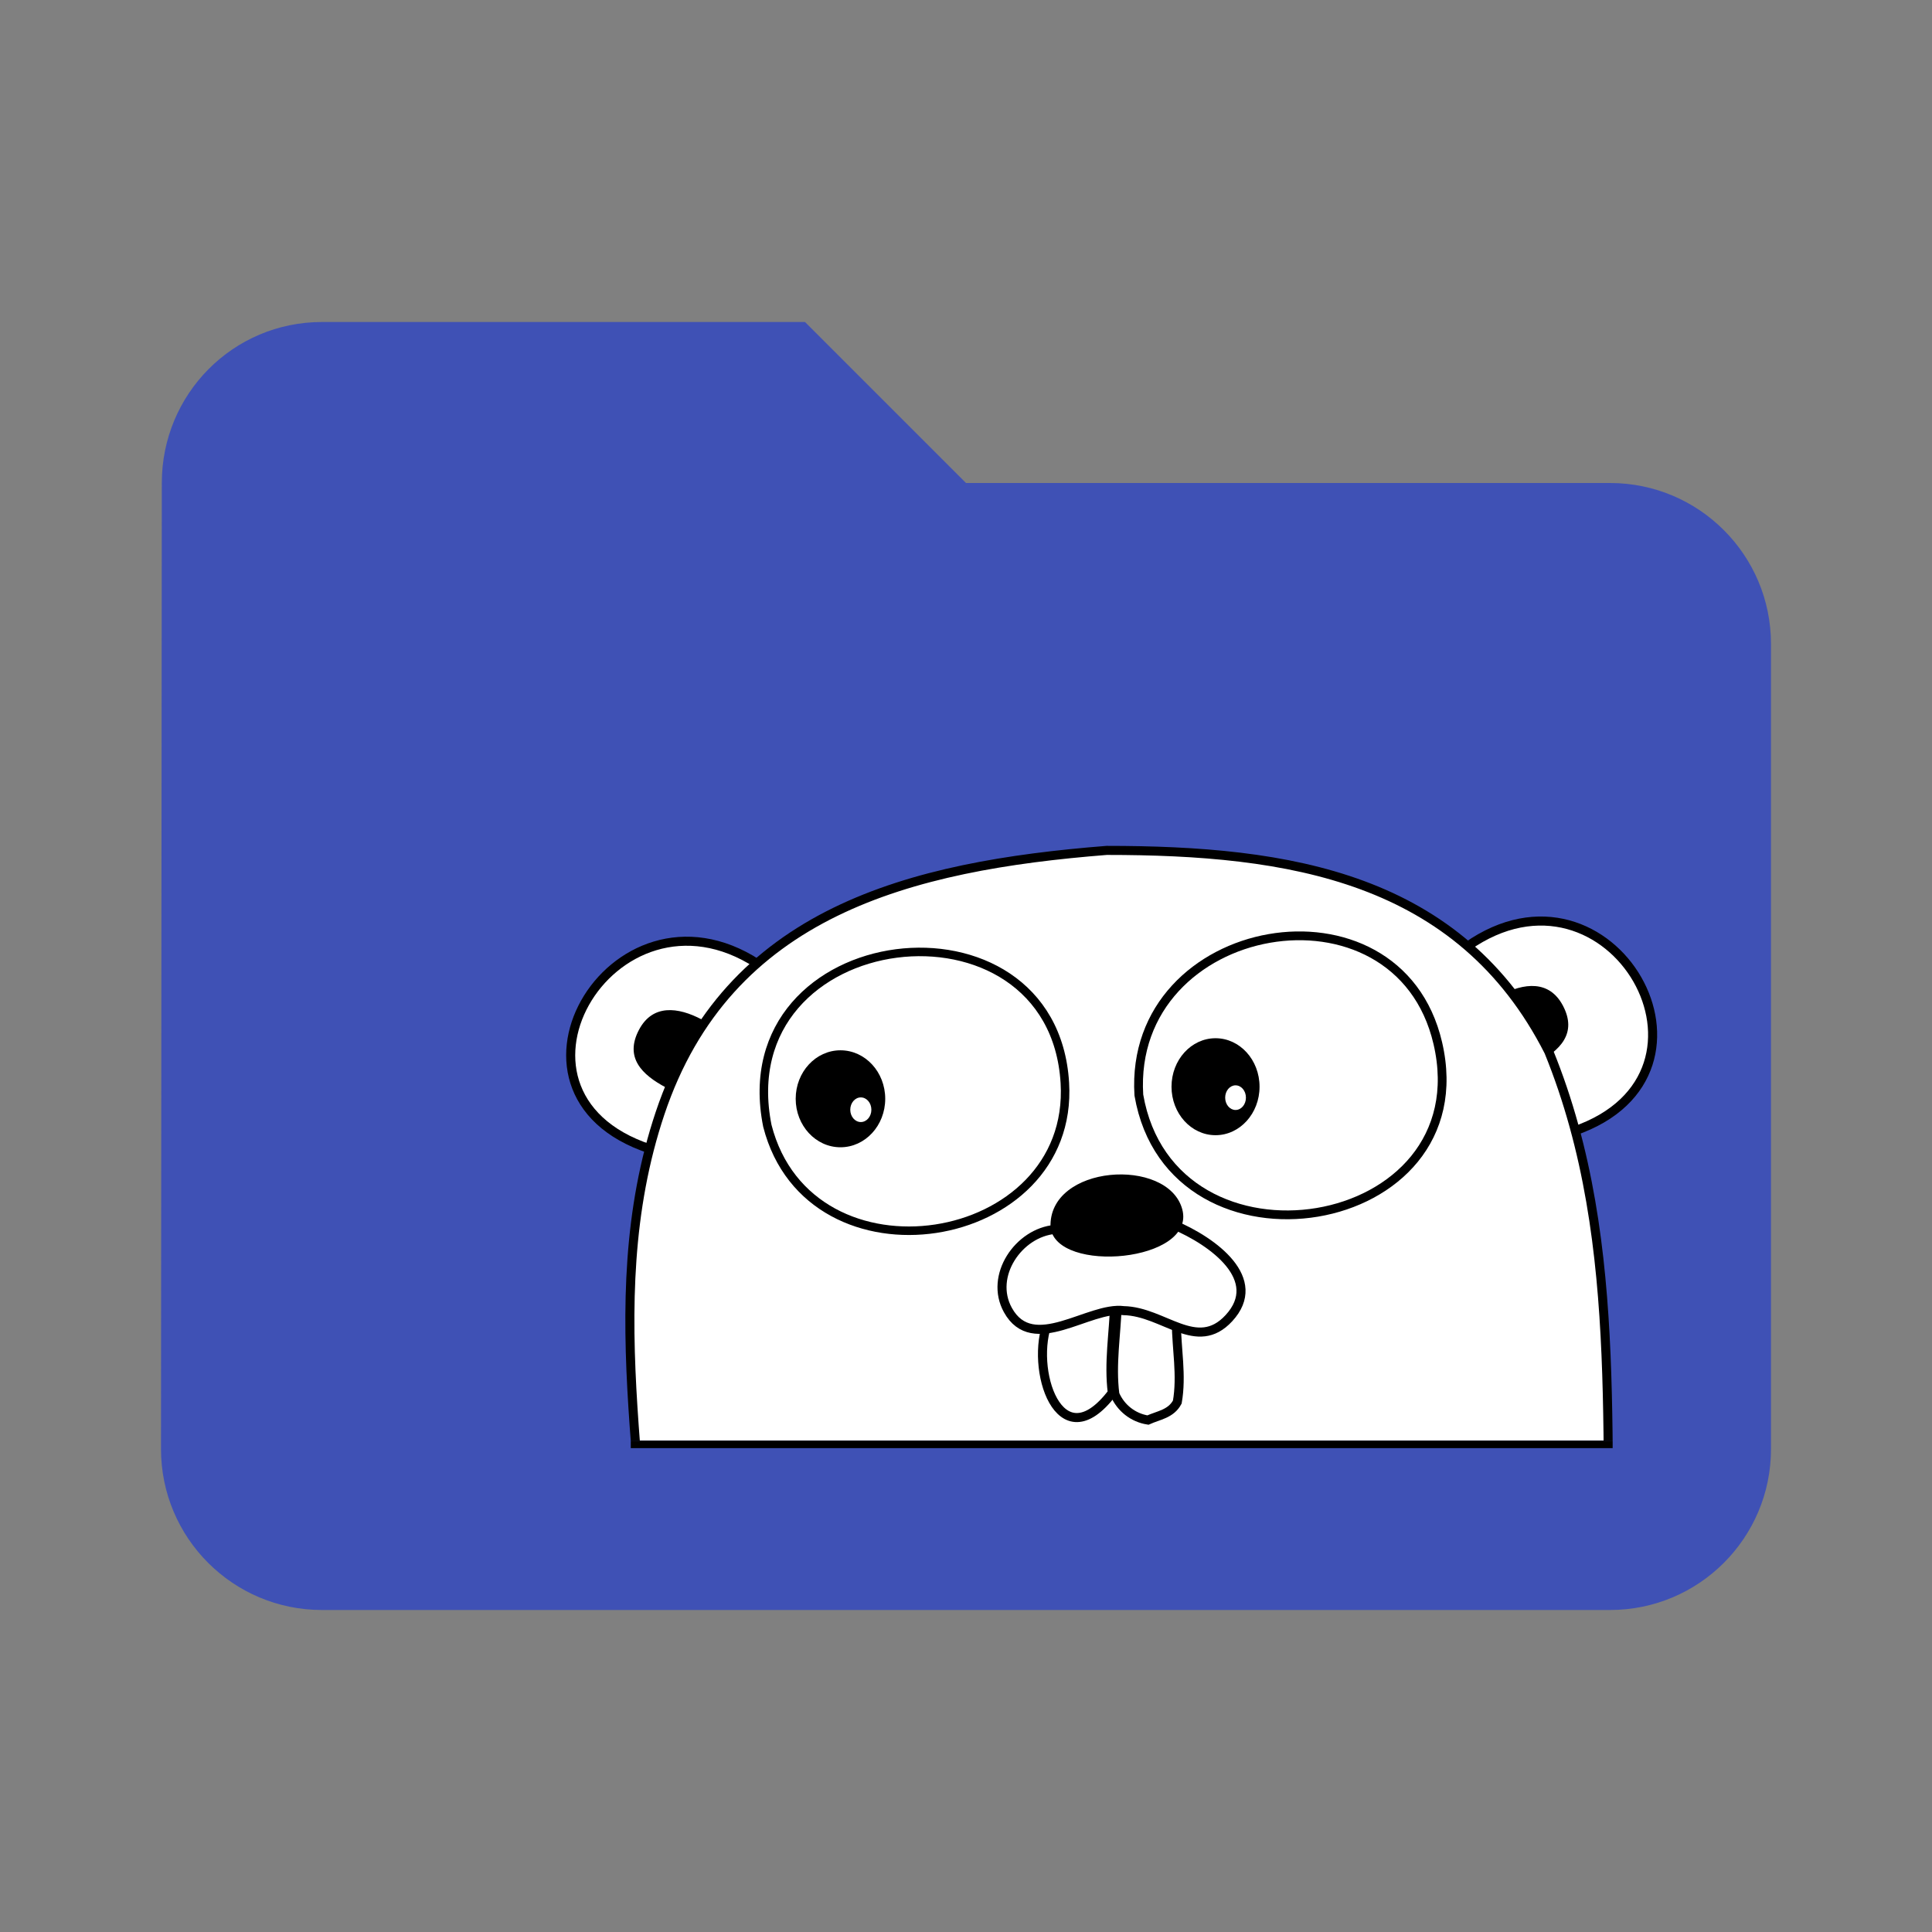 <?xml version="1.0" encoding="UTF-8" standalone="no"?>
<svg
   xmlns:dc="http://purl.org/dc/elements/1.1/"
   xmlns:cc="http://creativecommons.org/ns#"
   xmlns:rdf="http://www.w3.org/1999/02/22-rdf-syntax-ns#"
   xmlns:svg="http://www.w3.org/2000/svg"
   xmlns="http://www.w3.org/2000/svg"
   xmlns:sodipodi="http://sodipodi.sourceforge.net/DTD/sodipodi-0.dtd"
   xmlns:inkscape="http://www.inkscape.org/namespaces/inkscape"
   fill="#3F51B5"
   width="48"
   height="48"
   viewBox="0 0 48 48"
   id="svg2"
   version="1.1"
   inkscape:version="0.91 r13725"
   sodipodi:docname="folder-go2.svg">
  <rect x="0" y="0" width="48" height="48" fill="#808080" stroke="none"/>
  <defs
     id="defs8">
    <clipPath
       clipPathUnits="userSpaceOnUse"
       id="clipPath5456">
      <g
         id="g5458">
        <rect
           y="-105.494"
           x="-35.56"
           height="314.11"
           width="500.206"
           id="rect5460"
           style="opacity:1;fill:#ffffff;fill-opacity:1;fill-rule:evenodd;stroke:#ffffff;stroke-width:2;stroke-miterlimit:4;stroke-dasharray:none;stroke-opacity:1" />
      </g>
    </clipPath>
    <clipPath
       clipPathUnits="userSpaceOnUse"
       id="clipPath5450">
      <g
         id="g5452">
        <rect
           y="-105.494"
           x="-35.56"
           height="314.11"
           width="500.206"
           id="rect5454"
           style="opacity:1;fill:#ffffff;fill-opacity:1;fill-rule:evenodd;stroke:#ffffff;stroke-width:2;stroke-miterlimit:4;stroke-dasharray:none;stroke-opacity:1" />
      </g>
    </clipPath>
    <clipPath
       clipPathUnits="userSpaceOnUse"
       id="clipPath5444">
      <g
         id="g5446">
        <rect
           y="-105.494"
           x="-35.56"
           height="314.11"
           width="500.206"
           id="rect5448"
           style="opacity:1;fill:#ffffff;fill-opacity:1;fill-rule:evenodd;stroke:#ffffff;stroke-width:2;stroke-miterlimit:4;stroke-dasharray:none;stroke-opacity:1" />
      </g>
    </clipPath>
    <clipPath
       clipPathUnits="userSpaceOnUse"
       id="clipPath5438">
      <g
         id="g5440">
        <rect
           y="-105.494"
           x="-35.56"
           height="314.11"
           width="500.206"
           id="rect5442"
           style="opacity:1;fill:#ffffff;fill-opacity:1;fill-rule:evenodd;stroke:#ffffff;stroke-width:2;stroke-miterlimit:4;stroke-dasharray:none;stroke-opacity:1" />
      </g>
    </clipPath>
    <clipPath
       clipPathUnits="userSpaceOnUse"
       id="clipPath5432">
      <g
         id="g5434">
        <rect
           y="-105.494"
           x="-35.56"
           height="314.11"
           width="500.206"
           id="rect5436"
           style="opacity:1;fill:#ffffff;fill-opacity:1;fill-rule:evenodd;stroke:#ffffff;stroke-width:2;stroke-miterlimit:4;stroke-dasharray:none;stroke-opacity:1" />
      </g>
    </clipPath>
    <clipPath
       clipPathUnits="userSpaceOnUse"
       id="clipPath5426">
      <g
         id="g5428">
        <rect
           y="-105.494"
           x="-35.56"
           height="314.11"
           width="500.206"
           id="rect5430"
           style="opacity:1;fill:#ffffff;fill-opacity:1;fill-rule:evenodd;stroke:#ffffff;stroke-width:2;stroke-miterlimit:4;stroke-dasharray:none;stroke-opacity:1" />
      </g>
    </clipPath>
    <clipPath
       clipPathUnits="userSpaceOnUse"
       id="clipPath5420">
      <g
         id="g5422">
        <rect
           y="-105.494"
           x="-35.56"
           height="314.11"
           width="500.206"
           id="rect5424"
           style="opacity:1;fill:#ffffff;fill-opacity:1;fill-rule:evenodd;stroke:#ffffff;stroke-width:2;stroke-miterlimit:4;stroke-dasharray:none;stroke-opacity:1" />
      </g>
    </clipPath>
    <clipPath
       clipPathUnits="userSpaceOnUse"
       id="clipPath5414">
      <g
         id="g5416">
        <rect
           y="-105.494"
           x="-35.56"
           height="314.11"
           width="500.206"
           id="rect5418"
           style="opacity:1;fill:#ffffff;fill-opacity:1;fill-rule:evenodd;stroke:#ffffff;stroke-width:2;stroke-miterlimit:4;stroke-dasharray:none;stroke-opacity:1" />
      </g>
    </clipPath>
    <clipPath
       clipPathUnits="userSpaceOnUse"
       id="clipPath5408">
      <g
         id="g5410">
        <rect
           y="-105.494"
           x="-35.56"
           height="314.11"
           width="500.206"
           id="rect5412"
           style="opacity:1;fill:#ffffff;fill-opacity:1;fill-rule:evenodd;stroke:#ffffff;stroke-width:2;stroke-miterlimit:4;stroke-dasharray:none;stroke-opacity:1" />
      </g>
    </clipPath>
    <clipPath
       clipPathUnits="userSpaceOnUse"
       id="clipPath5402">
      <g
         id="g5404">
        <rect
           y="-105.494"
           x="-35.56"
           height="314.11"
           width="500.206"
           id="rect5406"
           style="opacity:1;fill:#ffffff;fill-opacity:1;fill-rule:evenodd;stroke:#ffffff;stroke-width:2;stroke-miterlimit:4;stroke-dasharray:none;stroke-opacity:1" />
      </g>
    </clipPath>
    <clipPath
       clipPathUnits="userSpaceOnUse"
       id="clipPath5396">
      <g
         id="g5398">
        <rect
           y="-105.494"
           x="-35.56"
           height="314.11"
           width="500.206"
           id="rect5400"
           style="opacity:1;fill:#ffffff;fill-opacity:1;fill-rule:evenodd;stroke:#ffffff;stroke-width:2;stroke-miterlimit:4;stroke-dasharray:none;stroke-opacity:1" />
      </g>
    </clipPath>
    <clipPath
       clipPathUnits="userSpaceOnUse"
       id="clipPath5390">
      <g
         id="g5392">
        <rect
           y="-105.494"
           x="-35.56"
           height="314.11"
           width="500.206"
           id="rect5394"
           style="opacity:1;fill:#ffffff;fill-opacity:1;fill-rule:evenodd;stroke:#ffffff;stroke-width:2;stroke-miterlimit:4;stroke-dasharray:none;stroke-opacity:1" />
      </g>
    </clipPath>
    <clipPath
       clipPathUnits="userSpaceOnUse"
       id="clipPath5384">
      <g
         id="g5386">
        <rect
           y="-105.494"
           x="-35.56"
           height="314.11"
           width="500.206"
           id="rect5388"
           style="opacity:1;fill:#ffffff;fill-opacity:1;fill-rule:evenodd;stroke:#ffffff;stroke-width:2;stroke-miterlimit:4;stroke-dasharray:none;stroke-opacity:1" />
      </g>
    </clipPath>
    <clipPath
       clipPathUnits="userSpaceOnUse"
       id="clipPath5378">
      <g
         id="g5380">
        <rect
           y="-105.494"
           x="-35.56"
           height="314.11"
           width="500.206"
           id="rect5382"
           style="opacity:1;fill:#ffffff;fill-opacity:1;fill-rule:evenodd;stroke:#ffffff;stroke-width:2;stroke-miterlimit:4;stroke-dasharray:none;stroke-opacity:1" />
      </g>
    </clipPath>
    <clipPath
       clipPathUnits="userSpaceOnUse"
       id="clipPath5372">
      <g
         id="g5374">
        <rect
           y="-105.494"
           x="-35.56"
           height="314.11"
           width="500.206"
           id="rect5376"
           style="opacity:1;fill:#ffffff;fill-opacity:1;fill-rule:evenodd;stroke:#ffffff;stroke-width:2;stroke-miterlimit:4;stroke-dasharray:none;stroke-opacity:1" />
      </g>
    </clipPath>
    <clipPath
       clipPathUnits="userSpaceOnUse"
       id="clipPath5366">
      <g
         id="g5368">
        <rect
           y="-105.494"
           x="-35.56"
           height="314.11"
           width="500.206"
           id="rect5370"
           style="opacity:1;fill:#ffffff;fill-opacity:1;fill-rule:evenodd;stroke:#ffffff;stroke-width:2;stroke-miterlimit:4;stroke-dasharray:none;stroke-opacity:1" />
      </g>
    </clipPath>
    <clipPath
       clipPathUnits="userSpaceOnUse"
       id="clipPath5360">
      <g
         id="g5362">
        <rect
           y="-105.494"
           x="-35.56"
           height="314.11"
           width="500.206"
           id="rect5364"
           style="opacity:1;fill:#ffffff;fill-opacity:1;fill-rule:evenodd;stroke:#ffffff;stroke-width:2;stroke-miterlimit:4;stroke-dasharray:none;stroke-opacity:1" />
      </g>
    </clipPath>
    <clipPath
       clipPathUnits="userSpaceOnUse"
       id="clipPath5354">
      <g
         id="g5356">
        <rect
           y="-105.494"
           x="-35.56"
           height="314.11"
           width="500.206"
           id="rect5358"
           style="opacity:1;fill:#ffffff;fill-opacity:1;fill-rule:evenodd;stroke:#ffffff;stroke-width:2;stroke-miterlimit:4;stroke-dasharray:none;stroke-opacity:1" />
      </g>
    </clipPath>
    <clipPath
       clipPathUnits="userSpaceOnUse"
       id="clipPath5348">
      <g
         id="g5350">
        <rect
           y="-105.494"
           x="-35.56"
           height="314.11"
           width="500.206"
           id="rect5352"
           style="opacity:1;fill:#ffffff;fill-opacity:1;fill-rule:evenodd;stroke:#ffffff;stroke-width:2;stroke-miterlimit:4;stroke-dasharray:none;stroke-opacity:1" />
      </g>
    </clipPath>
    <clipPath
       clipPathUnits="userSpaceOnUse"
       id="clipPath5342">
      <g
         id="g5344">
        <rect
           y="-105.494"
           x="-35.56"
           height="314.11"
           width="500.206"
           id="rect5346"
           style="opacity:1;fill:#ffffff;fill-opacity:1;fill-rule:evenodd;stroke:#ffffff;stroke-width:2;stroke-miterlimit:4;stroke-dasharray:none;stroke-opacity:1" />
      </g>
    </clipPath>
    <clipPath
       clipPathUnits="userSpaceOnUse"
       id="clipPath5336">
      <g
         id="g5338">
        <rect
           y="-105.494"
           x="-35.56"
           height="314.11"
           width="500.206"
           id="rect5340"
           style="opacity:1;fill:#ffffff;fill-opacity:1;fill-rule:evenodd;stroke:#ffffff;stroke-width:2;stroke-miterlimit:4;stroke-dasharray:none;stroke-opacity:1" />
      </g>
    </clipPath>
  </defs>
  <sodipodi:namedview
     pagecolor="#ffffff"
     bordercolor="#666666"
     borderopacity="1"
     objecttolerance="10"
     gridtolerance="10"
     guidetolerance="10"
     inkscape:pageopacity="0"
     inkscape:pageshadow="2"
     inkscape:window-width="1366"
     inkscape:window-height="713"
     id="namedview6"
     showgrid="false"
     inkscape:zoom="11.313708"
     inkscape:cx="6.3373334"
     inkscape:cy="21.816626"
     inkscape:window-x="0"
     inkscape:window-y="30"
     inkscape:window-maximized="1"
     inkscape:current-layer="svg2"
     inkscape:snap-bbox="true"
     inkscape:bbox-paths="true"
     inkscape:snap-bbox-edge-midpoints="false"
     inkscape:bbox-nodes="true" />
  <path
     d="M 40,12 24,12 20,8 8,8 C 5.79,8 4.02,9.79 4.02,12 L 4,36 c 0,2.21 1.79,4 4,4 l 32,0 c 2.21,0 4,-1.79 4,-4 l 0,-20 c 0,-2.21 -1.79,-4 -4,-4 z"
     id="path3382"
     inkscape:connector-curvature="0" />
  <path
     d="m 79.186,15.966 -6,0 0,11 c 0,2.76 -2.24,5 -5,5 -2.76,0 -5,-2.24 -5,-5 0,-2.76 2.24,-5 5,-5 1.13,0 2.16,0.39 3,1.02 l 0,-11.02 8,0 0,4 z"
     id="path3340"
     inkscape:connector-curvature="0"
     style="fill:#ffffff;fill-opacity:1" />
  <g
     style="fill:#000000;stroke:none"
     transform="matrix(5.8588779e-4,0,0,-5.8588779e-4,-45.112,60.048)"
     id="g6">
    <path
       style="fill:#000000;stroke:none"
       inkscape:connector-curvature="0"
       d="m 19500,38479 c -107,-4 -220,-11 -250,-14 -30,-4 -107,-8 -170,-10 -63,-1 -142,-8 -175,-14 -80,-15 -291,-32 -445,-36 -95,-3 -139,-8 -184,-24 -33,-12 -83,-21 -112,-21 -29,0 -88,-11 -131,-25 -43,-14 -88,-25 -100,-25 -12,0 -59,-9 -105,-20 -45,-11 -116,-22 -158,-26 -69,-6 -136,-23 -405,-106 -55,-17 -120,-34 -145,-39 -25,-5 -136,-38 -247,-74 -110,-36 -214,-65 -230,-65 -15,0 -82,-14 -148,-31 -66,-17 -145,-35 -176,-40 -31,-4 -80,-18 -108,-29 -29,-11 -66,-20 -84,-20 -18,-1 -57,-10 -87,-21 -30,-11 -82,-29 -114,-39 -33,-11 -91,-33 -130,-49 -133,-57 -221,-88 -266,-95 -25,-4 -94,-31 -155,-60 -60,-29 -141,-68 -180,-86 -181,-84 -368,-179 -450,-229 -49,-30 -121,-69 -160,-87 -38,-18 -91,-49 -117,-68 -26,-20 -68,-45 -92,-56 -25,-10 -65,-37 -88,-58 -51,-47 -129,-94 -184,-112 -78,-25 -283,-131 -359,-186 -44,-31 -102,-66 -130,-78 -27,-13 -63,-34 -80,-48 -16,-14 -82,-60 -145,-103 -63,-43 -126,-87 -140,-97 -14,-9 -51,-26 -82,-37 -74,-25 -256,-147 -339,-227 -15,-14 -50,-40 -77,-58 -28,-17 -92,-57 -144,-90 -114,-71 -193,-131 -279,-210 -36,-34 -93,-79 -128,-101 -34,-22 -101,-66 -149,-98 -48,-31 -120,-76 -160,-100 -40,-23 -121,-72 -179,-109 -58,-37 -131,-77 -162,-88 -32,-12 -98,-53 -153,-95 -53,-41 -120,-84 -150,-96 -29,-11 -77,-39 -106,-61 -30,-22 -79,-51 -110,-64 -31,-14 -75,-34 -97,-46 -22,-11 -74,-38 -117,-60 -42,-22 -93,-54 -115,-72 -49,-41 -132,-97 -255,-170 -70,-41 -114,-76 -155,-121 -47,-54 -65,-67 -111,-80 -41,-12 -66,-28 -102,-66 -35,-36 -61,-53 -99,-65 -38,-11 -65,-29 -99,-63 -62,-63 -123,-137 -154,-186 -34,-53 -65,-81 -113,-101 -22,-9 -54,-27 -71,-39 -17,-13 -54,-37 -82,-54 -61,-36 -244,-193 -315,-271 -107,-117 -266,-265 -357,-332 -52,-39 -117,-92 -145,-118 -27,-26 -69,-60 -93,-74 -23,-15 -59,-49 -78,-76 -20,-28 -45,-55 -55,-61 -11,-5 -40,-46 -65,-89 -30,-50 -81,-115 -141,-177 -52,-53 -119,-135 -150,-182 -31,-47 -69,-99 -84,-116 -15,-16 -62,-80 -106,-141 -43,-61 -118,-164 -168,-230 -88,-117 -160,-232 -321,-516 -137,-239 -181,-329 -212,-431 -17,-54 -42,-126 -56,-160 -13,-34 -29,-91 -36,-127 -6,-36 -22,-100 -36,-143 -31,-94 -53,-113 -117,-103 -115,19 -124,18 -171,-2 -25,-12 -70,-43 -99,-70 -73,-69 -151,-102 -262,-112 -59,-5 -111,-16 -150,-33 -71,-30 -229,-119 -312,-175 -32,-22 -113,-72 -180,-111 -68,-40 -149,-92 -180,-115 -32,-23 -83,-59 -113,-79 -67,-44 -273,-246 -355,-347 -33,-41 -92,-108 -130,-150 -39,-41 -88,-105 -109,-142 -22,-37 -60,-92 -86,-123 -40,-48 -51,-70 -78,-168 -18,-63 -32,-134 -32,-159 0,-25 -9,-70 -19,-101 -11,-31 -25,-103 -31,-159 -15,-145 -27,-216 -45,-267 -8,-24 -15,-64 -15,-89 0,-24 -5,-62 -11,-83 -10,-33 -9,-47 14,-111 31,-88 35,-113 47,-248 5,-58 21,-150 35,-205 14,-55 25,-122 24,-150 -1,-51 25,-171 43,-192 23,-28 60,-155 72,-248 12,-83 20,-111 52,-169 22,-39 59,-85 85,-107 55,-46 129,-169 160,-265 30,-92 48,-117 157,-210 163,-139 348,-228 468,-225 29,0 71,-6 94,-14 23,-8 74,-15 113,-15 65,0 76,-3 147,-45 42,-25 99,-49 126,-54 27,-6 69,-17 93,-25 24,-9 55,-16 70,-16 34,0 176,-45 221,-69 19,-11 67,-28 105,-39 73,-21 221,-86 315,-138 49,-28 86,-44 197,-84 25,-9 36,-23 54,-68 12,-32 39,-95 60,-142 21,-47 45,-114 54,-150 9,-36 41,-144 70,-240 30,-96 58,-195 64,-220 52,-227 97,-396 121,-450 15,-36 33,-85 40,-109 6,-24 23,-69 37,-100 13,-31 42,-105 64,-165 41,-114 69,-169 126,-249 19,-26 50,-89 68,-140 48,-133 69,-177 104,-221 17,-21 31,-43 31,-48 0,-15 55,-142 105,-243 24,-49 63,-143 85,-207 25,-70 58,-139 80,-171 36,-50 111,-199 125,-249 4,-13 19,-50 35,-83 16,-33 52,-112 80,-175 28,-63 69,-153 90,-200 22,-47 44,-107 50,-135 6,-27 18,-70 26,-95 9,-25 26,-79 38,-120 19,-65 125,-296 212,-465 14,-27 44,-85 66,-129 21,-43 58,-99 82,-125 61,-66 102,-130 127,-197 16,-43 38,-74 79,-114 56,-54 78,-84 291,-396 58,-86 135,-188 171,-227 36,-40 73,-88 83,-107 10,-19 48,-78 85,-130 45,-64 73,-115 85,-155 22,-77 54,-139 103,-201 22,-28 47,-64 55,-81 9,-16 31,-48 51,-71 19,-23 40,-59 46,-80 7,-20 31,-62 54,-92 22,-30 51,-72 64,-93 12,-22 36,-56 52,-77 17,-21 36,-54 42,-72 6,-18 36,-78 66,-133 30,-55 60,-114 66,-130 11,-31 148,-252 239,-387 148,-218 289,-440 301,-475 7,-21 27,-60 44,-87 18,-27 37,-65 43,-85 7,-19 31,-63 54,-97 24,-34 48,-79 55,-101 7,-21 29,-62 48,-92 19,-30 41,-78 49,-105 8,-28 39,-89 69,-136 68,-109 161,-377 210,-610 34,-156 41,-204 64,-410 11,-101 24,-188 39,-250 19,-86 33,-165 42,-249 5,-47 14,-101 19,-120 5,-20 10,-58 10,-86 0,-27 9,-87 20,-133 11,-46 20,-104 20,-130 0,-26 9,-79 20,-117 11,-38 20,-87 20,-108 0,-21 14,-69 30,-107 17,-38 30,-74 30,-80 0,-7 13,-51 29,-99 16,-47 41,-128 55,-180 15,-52 40,-125 56,-162 22,-50 30,-83 30,-126 0,-33 6,-79 14,-104 14,-45 26,-115 47,-274 6,-49 20,-117 31,-150 11,-33 23,-91 28,-130 5,-38 13,-92 19,-120 25,-122 35,-228 33,-327 -2,-72 2,-127 13,-166 8,-33 15,-86 15,-118 0,-33 7,-93 17,-134 12,-58 16,-124 15,-295 -1,-190 2,-230 19,-293 14,-53 19,-103 18,-175 -1,-177 7,-359 21,-444 11,-66 11,-92 1,-137 -11,-47 -10,-64 5,-116 14,-52 15,-71 6,-128 -18,-104 -22,-336 -7,-401 16,-69 14,-334 -4,-476 -7,-55 -16,-138 -20,-185 -11,-112 -38,-318 -53,-400 -18,-100 -19,-758 -1,-833 11,-47 12,-87 4,-210 l -10,-152 44,-173 c 29,-109 45,-194 45,-231 0,-45 9,-82 40,-160 31,-77 40,-114 40,-159 0,-32 7,-81 15,-109 8,-28 20,-74 25,-103 6,-30 21,-76 34,-104 13,-29 27,-81 30,-121 9,-85 17,-115 67,-226 45,-101 89,-256 89,-317 0,-23 -6,-57 -14,-75 -12,-30 -74,-91 -145,-145 -30,-23 -48,-53 -124,-207 -21,-44 -58,-111 -82,-150 -61,-97 -72,-146 -56,-230 8,-39 11,-87 7,-119 -12,-93 40,-179 169,-282 95,-77 199,-128 298,-149 102,-21 147,-19 224,12 67,27 71,28 270,26 155,-2 209,-6 230,-17 38,-20 92,-79 143,-156 23,-36 79,-103 125,-150 82,-85 143,-160 225,-278 30,-43 73,-86 135,-132 96,-73 143,-118 194,-190 17,-25 102,-110 189,-188 86,-79 193,-181 237,-227 45,-46 105,-97 137,-115 32,-17 107,-79 168,-136 69,-66 128,-112 157,-125 25,-11 63,-35 83,-53 57,-51 118,-83 195,-102 39,-10 108,-37 155,-61 47,-24 115,-53 152,-64 44,-13 79,-31 103,-53 51,-49 48,-77 -28,-232 -58,-117 -108,-250 -137,-361 -13,-52 -66,-143 -228,-391 -35,-54 -82,-135 -104,-181 -23,-46 -63,-113 -89,-147 -26,-35 -50,-73 -54,-86 -4,-13 -25,-52 -45,-88 -21,-36 -46,-92 -55,-125 -9,-33 -30,-82 -45,-110 -34,-60 -70,-184 -70,-241 0,-23 7,-61 15,-84 8,-23 15,-64 15,-89 0,-65 26,-158 58,-209 15,-24 43,-73 62,-110 30,-56 44,-71 85,-92 90,-45 161,-89 181,-111 23,-26 75,-49 224,-99 163,-54 280,-65 405,-40 104,22 190,19 250,-9 50,-23 193,-48 332,-58 61,-4 81,-1 140,22 37,15 88,39 113,54 25,15 66,35 92,45 29,10 58,31 75,53 15,19 50,58 77,86 53,55 66,80 90,174 16,59 70,183 121,272 14,24 25,57 25,72 0,15 13,56 30,91 16,34 30,70 30,78 0,8 12,35 26,60 28,49 84,199 119,322 32,109 88,197 202,316 93,97 100,102 138,102 49,0 74,16 128,84 23,29 77,92 119,140 42,48 105,133 139,189 34,56 78,117 96,136 l 34,34 102,-7 c 56,-4 120,-12 142,-18 71,-18 242,-13 315,10 87,27 270,37 370,20 97,-16 244,-16 345,0 44,7 143,17 220,22 319,20 354,25 480,69 66,22 152,47 190,55 77,15 265,66 334,90 24,9 61,16 83,16 22,0 74,14 116,32 75,30 83,32 277,39 200,7 264,17 376,58 30,10 81,27 114,36 33,9 103,40 155,68 92,50 98,52 195,57 93,5 108,9 205,54 106,49 259,96 316,96 18,0 76,16 130,36 148,55 245,84 279,84 17,0 57,12 90,26 33,15 101,41 150,59 104,38 205,86 360,172 61,34 139,69 175,78 36,9 80,25 97,35 18,11 56,26 85,35 29,8 101,33 159,55 58,22 128,47 155,54 183,53 365,141 567,275 76,50 148,91 160,91 21,0 124,35 324,109 45,17 100,42 121,56 22,14 64,35 93,46 30,12 86,42 124,68 39,27 81,52 95,56 14,4 43,20 64,36 22,16 44,29 50,29 17,0 209,92 251,120 22,15 78,44 125,65 106,47 197,97 277,151 35,23 92,52 128,64 36,12 93,40 126,63 62,43 196,125 282,175 79,44 306,190 392,251 44,32 127,84 184,117 56,32 143,89 191,125 48,36 103,76 122,87 19,12 52,36 74,53 21,17 75,51 119,76 74,41 294,209 426,325 30,27 100,85 157,130 197,160 257,210 312,262 30,29 75,67 100,85 83,59 133,102 160,140 15,21 51,54 79,75 28,21 70,63 93,94 24,31 89,91 148,136 104,80 435,401 519,503 31,39 62,62 116,89 69,34 78,36 132,29 32,-4 79,-7 105,-6 31,1 74,-10 123,-29 42,-17 85,-30 97,-30 11,0 36,-17 55,-37 41,-43 158,-131 192,-144 88,-34 162,-97 364,-307 71,-74 247,-226 293,-254 98,-59 149,-71 282,-66 99,3 124,7 162,27 25,13 63,29 85,36 98,32 239,104 323,165 63,45 209,254 248,353 29,73 45,92 107,124 59,29 86,81 87,160 0,29 6,85 14,125 44,226 45,255 11,353 -13,40 -31,117 -39,171 -17,111 -45,200 -76,245 -12,16 -47,47 -78,68 -31,22 -82,69 -112,106 -30,36 -73,87 -96,113 -22,26 -53,69 -68,95 -15,27 -46,60 -67,75 -22,15 -77,54 -122,87 -45,33 -94,68 -108,77 -43,28 -206,88 -237,88 -15,0 -65,13 -109,30 -99,36 -313,85 -408,94 -152,15 -308,49 -337,74 -25,21 -23,73 6,181 32,121 61,196 90,234 25,35 46,88 46,120 0,11 19,61 42,111 40,87 42,95 41,181 -2,108 35,291 72,362 14,25 25,59 25,75 0,16 7,45 16,66 18,42 35,135 38,202 1,25 11,74 23,110 12,39 25,124 33,210 6,80 17,177 22,215 13,87 14,132 4,167 -6,22 -2,33 28,66 26,29 36,49 36,73 0,19 9,54 20,78 11,24 20,65 20,92 0,30 8,65 20,89 13,25 20,59 20,92 0,65 20,163 49,244 l 22,60 -20,82 c -25,97 -21,220 10,319 17,50 19,77 14,145 -5,63 -3,93 9,127 19,51 20,114 5,174 -9,36 -6,55 16,132 26,90 34,194 19,270 -4,24 1,45 20,81 16,31 26,65 26,92 0,29 10,63 32,104 31,59 31,62 19,119 -10,49 -9,63 5,99 13,33 14,46 5,66 -17,38 -13,62 14,98 31,41 31,71 1,155 -20,57 -23,81 -21,171 3,106 17,210 32,233 9,13 25,267 24,367 -1,35 -8,83 -17,105 -12,32 -13,47 -4,70 14,37 13,233 -1,291 -9,35 -8,49 5,75 22,43 22,169 0,211 -11,21 -15,47 -12,80 7,73 -17,277 -37,317 -15,29 -18,71 -21,330 -1,163 2,323 7,356 5,33 11,120 13,194 4,118 7,136 26,156 11,12 27,49 36,82 14,57 14,63 -6,112 -16,41 -20,74 -20,160 0,70 -5,123 -15,150 -11,32 -12,48 -3,69 6,15 12,59 13,97 2,44 12,98 29,145 29,85 33,138 11,179 -13,25 -13,37 1,102 20,96 10,417 -14,464 -10,20 -17,65 -19,134 -2,57 -8,121 -14,143 -6,23 -7,68 -3,107 4,47 2,75 -6,91 -13,24 -24,98 -39,250 -5,47 -18,112 -30,144 -17,49 -21,82 -21,191 0,102 -4,144 -19,191 -23,71 -44,340 -35,441 4,47 2,83 -7,109 -7,21 -14,91 -15,154 -3,162 -26,357 -54,459 -6,25 -9,64 -5,90 5,35 1,60 -14,99 -12,29 -21,74 -21,100 0,26 -11,81 -25,122 -40,122 -75,262 -75,302 0,21 -9,61 -21,90 -17,43 -20,64 -14,113 10,87 8,109 -21,178 -16,37 -29,95 -34,143 -6,61 -17,100 -45,160 -23,49 -40,104 -46,145 -4,36 -16,88 -27,115 -22,59 -19,77 16,94 55,25 122,23 195,-4 64,-25 72,-26 128,-14 73,15 135,2 226,-48 34,-19 73,-34 86,-34 14,0 60,-14 103,-31 64,-26 85,-30 118,-24 23,4 69,9 104,11 35,1 84,9 110,18 26,8 64,17 84,20 90,16 141,39 242,114 58,42 125,89 148,103 24,14 48,36 54,50 7,13 30,63 53,110 22,47 41,95 41,106 0,11 7,40 15,63 8,23 15,73 15,110 0,60 3,71 31,106 45,56 66,103 93,201 13,49 36,113 50,143 40,84 36,139 -21,295 -26,71 -63,153 -83,181 -41,62 -174,184 -239,221 -25,15 -63,42 -85,61 -21,19 -54,40 -72,48 -19,8 -54,29 -78,48 -41,31 -90,47 -211,71 -50,9 -327,38 -370,37 -89,0 -306,-23 -351,-38 -71,-22 -260,-30 -343,-14 -61,11 -76,10 -162,-9 -59,-13 -127,-21 -182,-20 -48,0 -123,-3 -167,-7 -116,-10 -132,-1 -182,104 -28,59 -43,106 -48,152 -4,36 -15,80 -24,97 -9,18 -23,63 -32,100 -10,46 -25,78 -43,98 -38,40 -43,60 -30,107 9,34 7,50 -16,116 -14,43 -32,91 -40,107 -37,78 -94,214 -105,248 -16,50 -133,271 -195,367 -26,41 -75,111 -109,155 -34,44 -75,101 -91,128 -114,181 -211,321 -239,342 -23,17 -40,45 -55,84 -22,60 -47,88 -121,134 -27,17 -48,49 -95,140 -45,88 -68,123 -92,137 -36,22 -47,48 -38,91 9,40 -16,79 -51,79 -50,0 -64,16 -64,75 0,68 -15,85 -69,78 -37,-5 -40,-4 -66,41 -15,25 -33,65 -40,89 -7,23 -22,66 -34,95 -12,29 -21,65 -21,80 0,41 -71,192 -134,285 -42,62 -56,92 -56,119 0,19 -7,55 -15,78 -8,23 -15,56 -15,73 0,50 -21,105 -58,148 -38,44 -99,195 -109,269 -8,59 -41,146 -93,245 -37,71 -41,85 -36,126 6,41 2,56 -33,120 -48,91 -71,167 -71,233 -1,28 -10,76 -21,106 -11,30 -29,82 -39,115 -11,33 -33,101 -50,150 -17,50 -35,112 -41,140 -6,30 -22,65 -42,90 -26,32 -33,51 -38,105 -5,55 -13,79 -53,145 -27,43 -61,110 -77,148 -15,39 -44,96 -64,128 -24,39 -35,69 -35,96 0,23 -10,57 -25,83 -14,25 -33,61 -41,80 -9,19 -25,48 -36,63 -11,15 -24,43 -29,62 -6,19 -25,55 -44,79 -18,24 -41,58 -49,75 -9,16 -38,55 -65,86 -42,48 -58,79 -110,218 -75,203 -89,235 -113,270 -11,15 -33,63 -48,106 -15,43 -41,98 -57,122 -37,55 -128,226 -138,259 -13,42 -146,254 -204,325 -13,17 -34,53 -47,82 -13,28 -43,74 -68,102 -25,28 -55,70 -67,93 -11,22 -40,62 -63,87 -23,25 -62,75 -86,111 -24,36 -64,97 -90,135 -26,39 -93,115 -149,170 -56,55 -105,111 -108,125 -4,14 -14,43 -24,65 -25,54 -24,55 18,111 47,61 123,268 123,334 0,14 22,90 49,170 52,151 68,191 102,250 51,90 63,126 70,220 5,67 14,113 32,155 14,33 33,103 42,155 23,138 49,237 81,305 29,60 29,61 26,245 -2,232 -13,350 -41,465 -13,50 -27,110 -33,135 -6,25 -14,95 -18,155 -8,135 -52,264 -109,328 -20,22 -47,59 -61,83 -24,42 -183,194 -202,194 -5,0 -35,24 -66,53 -31,30 -78,68 -105,86 -26,18 -54,42 -62,55 -9,13 -32,32 -53,42 -84,43 -140,81 -194,130 -32,29 -71,55 -88,59 -17,4 -53,26 -78,48 -149,132 -240,174 -499,232 -136,30 -199,53 -247,90 -31,24 -41,26 -74,19 -69,-15 -144,-8 -209,20 -34,14 -80,26 -102,26 -22,0 -62,5 -89,11 -48,11 -52,11 -163,-38 -144,-64 -227,-90 -309,-98 -135,-14 -248,-51 -445,-146 -105,-50 -226,-112 -270,-137 -44,-25 -98,-55 -120,-66 -22,-12 -75,-50 -119,-86 -77,-63 -106,-104 -106,-152 0,-35 -23,-62 -91,-107 -141,-94 -255,-81 -456,52 -61,40 -130,79 -153,86 -24,7 -66,28 -95,47 -33,22 -72,38 -109,44 -36,6 -90,27 -144,56 -126,69 -179,96 -247,127 -33,15 -82,45 -110,67 -27,22 -63,42 -80,46 -16,3 -95,28 -175,54 -80,27 -173,53 -207,59 -33,5 -112,25 -175,44 -122,38 -194,57 -448,119 -91,22 -205,51 -255,64 -49,14 -137,31 -195,39 -58,8 -132,21 -165,29 -178,41 -261,56 -360,65 -60,6 -121,12 -135,15 -14,2 -113,0 -220,-5 z"
       id="path8" />
    <path
       style="fill:#ffffff;stroke:none"
       inkscape:connector-curvature="0"
       d="m 19460,38276 c 52,-11 108,-12 281,-4 206,9 218,8 267,-11 89,-35 187,-50 375,-57 211,-7 272,-20 359,-76 68,-44 234,-108 281,-108 17,0 86,-18 153,-40 68,-22 138,-40 157,-40 52,0 131,-27 257,-87 70,-34 136,-58 171,-63 82,-12 375,-139 453,-197 99,-73 173,-118 256,-154 41,-18 93,-47 115,-64 22,-18 67,-49 100,-70 33,-21 76,-51 96,-67 19,-16 66,-43 102,-61 57,-27 104,-68 313,-272 135,-132 255,-253 267,-269 11,-16 37,-69 57,-117 34,-83 44,-96 180,-238 80,-83 165,-165 190,-183 25,-18 90,-73 145,-122 65,-58 122,-99 162,-117 46,-21 77,-46 124,-98 69,-77 123,-120 186,-144 84,-33 335,-217 458,-337 50,-48 190,-187 312,-309 188,-189 231,-227 285,-253 38,-18 89,-54 129,-94 65,-62 69,-64 119,-64 50,0 54,-2 117,-62 42,-40 76,-84 94,-122 35,-71 49,-88 154,-176 66,-55 83,-76 98,-118 21,-58 78,-122 134,-151 51,-26 75,-54 109,-126 17,-39 53,-87 100,-135 46,-48 82,-96 97,-130 14,-30 51,-91 83,-135 31,-44 89,-125 127,-180 38,-55 97,-134 131,-175 35,-41 91,-115 126,-165 34,-49 81,-111 102,-138 27,-31 60,-97 103,-200 68,-167 111,-247 186,-351 28,-37 54,-78 59,-90 4,-13 29,-65 53,-117 25,-52 62,-148 82,-214 40,-135 116,-293 176,-369 71,-89 109,-197 119,-336 8,-119 31,-197 84,-284 19,-32 43,-82 52,-110 9,-28 27,-72 40,-98 13,-25 28,-68 34,-95 6,-26 25,-66 42,-87 43,-54 77,-142 78,-198 0,-30 8,-60 20,-80 11,-18 20,-46 20,-61 0,-15 19,-67 43,-115 24,-48 49,-116 56,-152 37,-190 83,-313 228,-608 41,-84 90,-203 109,-265 19,-62 48,-141 65,-177 17,-36 42,-103 55,-150 28,-94 68,-172 123,-239 78,-96 121,-165 121,-194 0,-36 71,-188 113,-241 19,-24 33,-56 38,-88 9,-59 28,-83 75,-98 l 34,-12 -2,-61 c -1,-62 15,-111 44,-134 7,-6 30,-16 51,-22 45,-15 57,-35 57,-98 0,-38 8,-62 33,-104 19,-30 49,-79 67,-109 63,-104 72,-115 112,-144 25,-18 48,-47 62,-80 13,-28 36,-66 50,-85 17,-23 26,-48 26,-71 0,-37 15,-65 61,-115 15,-16 36,-52 47,-80 11,-27 38,-82 60,-121 23,-39 62,-118 87,-175 26,-57 62,-131 80,-164 18,-33 49,-105 70,-160 35,-94 47,-127 115,-302 15,-40 39,-92 54,-116 14,-25 34,-69 46,-99 11,-30 45,-103 75,-163 30,-59 55,-118 55,-131 0,-36 29,-114 61,-165 16,-25 33,-69 39,-97 5,-28 17,-68 26,-89 9,-21 47,-128 84,-238 38,-110 87,-252 109,-315 23,-63 46,-141 51,-173 5,-32 20,-81 34,-108 14,-27 26,-63 26,-81 0,-30 17,-95 61,-235 10,-34 19,-82 19,-106 0,-25 7,-64 15,-87 8,-23 15,-68 15,-100 0,-32 6,-75 14,-96 7,-22 16,-99 20,-173 4,-73 12,-145 19,-160 6,-14 12,-66 13,-116 3,-144 14,-246 34,-310 10,-33 25,-121 34,-196 8,-75 24,-161 35,-190 14,-38 21,-93 25,-189 10,-221 26,-400 43,-480 9,-41 19,-113 23,-160 9,-101 48,-260 92,-368 24,-58 33,-102 40,-177 4,-55 12,-125 18,-155 5,-30 12,-84 15,-120 3,-36 14,-114 25,-175 10,-60 26,-198 35,-305 30,-356 43,-448 86,-595 11,-38 27,-92 35,-120 10,-34 14,-104 14,-230 0,-127 5,-196 15,-235 8,-30 15,-88 15,-128 0,-47 10,-115 29,-190 l 29,-117 7,-467 c 6,-460 6,-469 -16,-564 -20,-87 -21,-102 -9,-164 8,-44 11,-113 8,-196 -4,-91 -1,-143 9,-181 14,-54 8,-209 -17,-423 -12,-97 -5,-253 15,-355 11,-54 13,-165 10,-490 -1,-231 -6,-434 -10,-452 -4,-18 -2,-54 5,-82 10,-44 9,-56 -11,-110 -19,-54 -21,-74 -16,-169 4,-81 1,-122 -11,-169 -15,-57 -15,-65 1,-116 21,-66 21,-86 3,-151 -8,-28 -20,-91 -26,-141 -6,-49 -22,-126 -35,-170 -16,-56 -25,-119 -30,-208 -4,-70 -13,-173 -21,-230 -17,-113 -36,-348 -38,-472 -1,-81 -14,-155 -43,-255 -9,-30 -20,-98 -24,-150 -11,-138 -22,-200 -63,-335 -28,-91 -39,-151 -47,-245 -17,-220 -26,-284 -48,-344 -11,-33 -21,-75 -21,-95 0,-20 -9,-58 -19,-86 -10,-27 -22,-81 -26,-120 -4,-38 -14,-87 -21,-109 -9,-25 -14,-88 -14,-185 -1,-121 -4,-156 -21,-201 -63,-174 -127,-386 -134,-450 -4,-30 -18,-83 -31,-117 -17,-43 -24,-81 -24,-128 0,-107 -34,-277 -89,-440 -16,-49 -37,-135 -46,-190 -34,-211 -32,-208 -195,-525 -27,-52 -62,-136 -79,-187 -17,-50 -60,-149 -95,-220 -89,-176 -186,-379 -186,-388 0,-13 -101,-147 -179,-238 -42,-48 -95,-116 -118,-150 -142,-209 -240,-335 -399,-507 -141,-154 -400,-406 -481,-467 -26,-20 -118,-106 -203,-192 -141,-141 -282,-274 -463,-433 -36,-32 -100,-79 -144,-104 -43,-25 -101,-66 -130,-90 -29,-25 -76,-55 -105,-68 -62,-27 -243,-147 -326,-213 -31,-26 -110,-78 -177,-116 -66,-38 -129,-77 -140,-87 -43,-38 -227,-146 -368,-216 -82,-41 -161,-82 -175,-92 -15,-10 -64,-37 -110,-60 -46,-23 -102,-56 -125,-72 -137,-99 -171,-122 -219,-146 -29,-14 -78,-45 -108,-68 -74,-57 -231,-139 -327,-171 -45,-15 -112,-49 -158,-80 -44,-30 -103,-63 -130,-74 -28,-12 -61,-27 -75,-35 -63,-35 -317,-137 -425,-171 -66,-21 -151,-53 -190,-71 -38,-19 -75,-34 -81,-34 -24,0 -259,-113 -449,-215 -44,-24 -107,-51 -140,-60 -33,-9 -114,-36 -180,-60 -66,-24 -147,-53 -180,-64 -123,-41 -251,-88 -280,-103 -16,-8 -68,-28 -115,-43 -47,-15 -128,-44 -180,-65 -52,-21 -142,-52 -200,-70 -58,-17 -134,-47 -170,-66 -90,-47 -230,-96 -393,-139 -75,-20 -183,-53 -240,-74 -56,-21 -115,-41 -132,-45 -16,-4 -50,-17 -75,-30 -25,-13 -62,-26 -84,-30 -21,-4 -97,-27 -170,-51 -162,-54 -243,-75 -291,-75 -20,0 -64,-11 -98,-24 -34,-13 -78,-27 -97,-30 -19,-4 -60,-19 -90,-35 -61,-31 -245,-93 -420,-141 -63,-17 -153,-42 -200,-55 -87,-24 -163,-40 -261,-55 -30,-4 -91,-19 -135,-33 -59,-19 -112,-27 -214,-32 -74,-4 -153,-12 -175,-18 -22,-7 -112,-13 -200,-14 -488,-7 -591,-11 -629,-27 -27,-11 -70,-16 -141,-16 -85,0 -114,-4 -169,-25 -57,-22 -83,-25 -186,-25 -65,0 -153,-5 -195,-11 -95,-13 -119,-2 -129,62 -7,44 -60,109 -89,109 -8,0 -36,24 -63,52 -54,59 -123,113 -171,133 -18,8 -63,38 -100,68 -98,79 -155,112 -260,153 -98,38 -305,163 -383,232 -136,119 -196,142 -377,142 -108,0 -134,-4 -215,-29 -51,-16 -129,-37 -173,-46 -141,-31 -150,-34 -220,-79 -39,-24 -102,-62 -142,-85 -92,-53 -132,-87 -149,-128 -17,-39 -40,-53 -88,-53 -77,0 -136,43 -136,99 0,23 -57,76 -102,96 -58,23 -176,96 -279,169 -51,37 -130,85 -175,106 -45,22 -95,50 -111,63 -159,132 -340,254 -426,288 -57,23 -143,93 -242,198 -38,41 -113,117 -165,170 -136,139 -277,300 -306,352 -14,24 -47,69 -73,99 -26,30 -60,73 -76,95 -16,22 -59,72 -95,110 -64,69 -96,126 -119,212 -7,26 -22,49 -38,60 -77,52 -232,265 -294,403 -11,25 -44,95 -74,155 -29,61 -77,166 -105,235 -28,69 -62,139 -74,155 -33,43 -64,106 -90,185 -13,38 -33,82 -45,99 -16,22 -27,60 -36,124 -15,112 -22,127 -77,164 -39,26 -45,36 -75,128 -47,147 -63,208 -63,245 0,19 -9,63 -19,99 -47,162 -69,281 -98,539 -3,24 0,63 7,87 10,36 10,51 -3,87 -9,24 -19,73 -22,110 -4,37 -13,91 -21,120 -14,53 -20,261 -8,292 3,9 17,16 29,16 24,0 55,23 55,41 0,5 -7,27 -16,49 -21,52 -13,79 36,113 62,42 64,55 50,272 -12,177 -22,369 -35,675 -3,69 -6,220 -8,336 -2,116 -7,216 -11,222 -4,7 -9,191 -10,410 -2,353 -5,403 -21,451 -15,47 -16,61 -6,102 8,31 10,72 6,113 -4,39 -3,84 4,113 6,26 13,129 15,228 3,129 10,207 24,275 28,132 36,278 17,330 -11,32 -13,69 -8,159 4,80 2,134 -7,169 -15,64 -22,459 -9,555 8,61 6,76 -16,140 -38,107 -55,193 -55,277 0,57 -6,89 -25,135 -36,86 -104,325 -115,407 -6,39 -12,74 -15,78 -5,8 -35,167 -55,290 -6,41 -22,113 -35,160 -13,47 -29,112 -35,145 -7,33 -27,92 -44,130 -18,39 -36,90 -40,114 -3,23 -16,62 -28,84 -12,23 -38,92 -58,152 -67,198 -100,289 -135,370 -95,224 -156,535 -130,656 7,34 4,41 -33,80 -39,43 -92,169 -92,219 0,11 -9,43 -19,72 -11,29 -23,69 -26,88 -4,19 -19,60 -32,90 -28,62 -68,173 -87,240 -7,25 -25,69 -41,99 -15,30 -34,77 -42,105 -8,28 -25,69 -38,91 -13,22 -28,65 -35,95 -7,30 -39,109 -72,175 -33,66 -67,144 -74,174 -8,30 -39,99 -68,155 -30,56 -63,127 -74,158 -11,31 -31,72 -45,90 -14,18 -34,51 -45,73 -11,22 -35,54 -52,70 -34,32 -85,106 -120,174 -11,22 -53,80 -93,128 -40,49 -84,104 -97,123 -13,19 -65,78 -115,130 -70,72 -104,118 -144,193 -48,89 -68,114 -216,260 -144,144 -167,171 -203,243 -52,104 -113,190 -206,293 -41,45 -88,109 -105,141 -17,32 -52,86 -78,121 -25,35 -60,93 -76,128 -16,36 -46,90 -67,121 -20,30 -69,115 -109,187 -40,73 -102,181 -138,240 -36,60 -88,147 -114,196 -26,48 -69,120 -96,160 -27,39 -55,88 -63,107 -8,19 -48,98 -89,175 -76,144 -110,211 -258,515 -47,96 -94,193 -106,215 -20,40 -80,153 -111,210 -9,17 -16,47 -16,68 0,25 -16,73 -45,134 -25,52 -45,103 -45,113 0,11 -8,43 -19,72 -10,29 -24,87 -31,128 -13,83 -28,140 -41,155 -4,6 -17,37 -30,70 -12,33 -32,74 -45,92 -25,33 -84,156 -125,258 -33,84 -114,230 -160,291 -21,28 -53,82 -70,120 -17,38 -47,86 -65,107 -19,20 -34,42 -34,48 0,7 -19,55 -41,108 -23,53 -56,150 -74,216 -18,66 -49,167 -68,225 -49,147 -77,250 -77,283 0,16 -13,61 -28,100 -16,40 -36,110 -46,157 -10,47 -26,110 -36,140 -10,30 -20,75 -23,100 -3,25 -11,77 -17,115 -6,39 -8,102 -5,140 4,45 2,81 -5,100 -22,54 -40,158 -49,265 -6,90 -13,116 -43,180 -40,84 -50,148 -53,315 0,61 -7,151 -14,200 -11,75 -19,255 -22,505 0,25 4,110 10,190 5,80 10,196 10,259 1,102 -2,119 -25,172 l -27,59 10,177 c 6,113 5,193 -1,220 -7,32 -5,61 7,115 9,40 22,135 28,211 6,76 14,151 19,165 5,15 11,84 14,153 2,69 9,153 15,185 6,32 15,120 21,194 6,74 16,176 21,225 14,121 12,438 -1,496 -8,34 -8,58 -1,85 6,22 11,70 11,108 0,54 8,88 36,164 28,75 35,105 30,135 -10,63 20,183 64,258 30,49 40,76 40,109 0,42 22,129 61,235 10,28 42,120 72,205 90,255 147,366 292,572 22,31 49,71 60,87 11,16 44,58 73,93 100,118 218,263 287,353 141,183 538,593 769,795 53,47 118,105 145,130 113,107 302,242 451,323 47,25 117,68 155,96 39,27 108,76 155,107 47,32 105,74 130,94 25,21 65,50 90,66 25,15 61,40 80,54 19,15 51,32 70,40 33,12 132,71 249,149 29,19 70,55 90,79 36,44 155,134 221,167 19,9 60,36 90,60 30,23 67,48 82,56 48,25 136,101 286,247 92,90 172,158 213,182 36,22 115,74 175,117 233,166 782,519 889,571 28,13 66,36 85,51 19,14 54,37 77,51 24,14 78,53 120,88 85,68 193,140 289,191 60,32 163,108 301,223 183,153 281,221 408,283 72,35 184,99 250,143 169,112 274,165 395,203 58,17 114,38 125,45 11,7 65,29 120,49 55,20 125,51 155,69 30,18 78,41 105,51 28,10 82,35 120,56 39,20 120,56 180,80 61,23 133,55 160,70 28,15 84,37 125,49 41,12 95,32 120,45 25,12 76,32 114,44 38,12 91,33 117,47 35,17 65,24 109,24 33,0 86,9 117,19 32,11 74,23 93,27 19,3 60,19 90,34 89,44 179,69 280,79 69,7 115,18 167,40 40,17 77,31 83,31 6,0 63,20 127,45 63,25 129,45 147,45 18,0 59,9 91,20 32,11 68,20 79,20 12,0 62,11 111,24 50,13 118,29 153,35 34,7 84,21 110,33 135,59 228,78 467,93 309,20 460,33 520,44 28,6 78,10 111,10 34,1 81,8 105,18 78,29 318,40 419,19 z"
       id="path10" />
    <path
       style="fill:#ffffff;stroke:none"
       inkscape:connector-curvature="0"
       d="m 24950,37949 c 19,-6 94,-12 165,-13 110,-1 136,-5 170,-23 22,-11 56,-24 75,-28 19,-3 59,-23 88,-42 29,-20 91,-49 138,-65 48,-15 134,-55 193,-88 58,-32 126,-66 151,-76 25,-10 73,-37 107,-60 34,-23 72,-46 85,-50 13,-4 70,-39 128,-79 58,-40 126,-80 151,-90 54,-20 178,-128 217,-189 14,-23 49,-66 78,-96 46,-48 60,-73 105,-190 84,-218 98,-265 112,-383 17,-137 15,-683 -3,-767 -6,-30 -15,-78 -20,-106 -5,-29 -40,-117 -80,-198 -55,-114 -73,-160 -77,-204 -2,-31 -11,-73 -18,-92 -7,-19 -27,-88 -45,-153 -17,-66 -40,-133 -51,-150 -10,-18 -19,-48 -19,-67 0,-19 -7,-64 -15,-100 -8,-36 -20,-90 -26,-122 -9,-49 -17,-62 -60,-103 -46,-43 -54,-47 -89,-42 -21,3 -67,22 -102,43 -67,42 -228,189 -228,209 0,22 -67,100 -111,130 -73,48 -110,87 -134,142 -16,36 -35,59 -63,77 -28,17 -42,35 -47,56 -4,20 -27,48 -67,83 -33,28 -106,93 -161,143 -56,50 -116,99 -134,107 -17,9 -35,26 -38,38 -19,60 37,173 136,276 l 71,73 -7,49 c -6,48 -6,49 39,94 40,39 46,50 46,87 0,24 10,70 22,102 l 21,59 -33,81 c -18,44 -37,103 -41,132 -5,30 -21,68 -38,92 -16,23 -36,66 -45,97 -14,49 -76,143 -106,162 -6,4 -22,24 -35,46 -23,35 -131,128 -215,185 -49,32 -239,81 -353,89 -72,5 -107,4 -148,-8 -30,-8 -88,-18 -129,-22 -41,-4 -93,-14 -115,-22 -22,-8 -64,-21 -93,-29 -58,-15 -129,-58 -207,-123 -56,-47 -150,-81 -224,-81 l -46,0 -130,133 c -71,73 -156,152 -187,175 -74,55 -178,175 -178,206 0,13 16,43 35,66 19,23 35,48 35,55 0,24 168,172 248,218 43,25 98,61 123,79 24,19 95,69 158,113 l 115,79 85,7 c 95,8 212,28 311,54 58,15 227,29 410,33 36,1 81,-3 100,-9 z"
       id="path12" />
    <path
       style="fill:#ffffff;stroke:none"
       inkscape:connector-curvature="0"
       d="m 24808,36768 c 73,-18 94,-28 131,-63 38,-36 44,-48 49,-93 7,-73 -9,-75 -120,-18 -54,28 -103,46 -123,46 -26,0 -35,5 -41,23 -3,12 -15,34 -25,49 -22,30 -25,64 -6,71 23,10 48,7 135,-15 z"
       id="path14" />
    <path
       style="fill:#ffffff;stroke:none"
       inkscape:connector-curvature="0"
       d="m 24574,36619 c 13,-6 32,-29 42,-51 10,-22 29,-47 44,-56 63,-40 139,-104 145,-122 9,-27 -3,-60 -21,-60 -26,0 -99,48 -139,91 -21,23 -58,50 -82,61 -32,14 -49,29 -59,54 -15,35 -18,76 -7,87 10,11 49,8 77,-4 z"
       id="path16" />
    <path
       style="fill:#ffffff;stroke:none"
       inkscape:connector-curvature="0"
       d="m 6920,30161 c 30,-11 61,-25 68,-29 7,-5 26,-58 42,-119 29,-107 30,-118 26,-276 -4,-127 -8,-173 -22,-203 -13,-29 -18,-70 -19,-159 -1,-66 -7,-138 -12,-160 -6,-22 -14,-130 -18,-240 -5,-147 -10,-206 -21,-222 -22,-35 -106,-73 -159,-73 -61,0 -105,-20 -162,-73 -27,-24 -73,-59 -103,-76 -30,-18 -89,-56 -130,-85 -68,-48 -80,-61 -126,-144 -27,-51 -71,-114 -97,-140 -41,-41 -49,-56 -57,-107 -5,-32 -14,-73 -20,-91 -16,-48 29,-160 91,-228 25,-28 54,-66 64,-85 9,-19 57,-76 105,-126 48,-51 108,-124 133,-162 38,-60 54,-75 106,-102 42,-21 77,-31 109,-32 58,-1 150,-13 158,-21 3,-4 15,-46 25,-94 11,-48 28,-108 38,-133 10,-25 23,-64 29,-86 5,-22 22,-69 37,-104 24,-56 26,-73 21,-126 -5,-53 -2,-76 24,-155 17,-51 42,-114 55,-140 l 24,-46 -15,-196 c -11,-155 -18,-205 -35,-243 -16,-35 -19,-58 -15,-90 8,-52 -10,-75 -59,-75 -51,0 -81,18 -100,60 -34,76 -122,130 -212,130 -65,0 -274,40 -333,64 -32,13 -84,39 -116,58 -54,31 -124,61 -289,123 -121,46 -316,183 -482,339 -40,38 -73,75 -73,82 0,6 -20,39 -45,72 -25,33 -54,86 -65,118 -31,90 -68,162 -104,202 -40,44 -124,235 -137,312 -6,30 -14,84 -19,120 -4,36 -13,78 -19,93 -6,16 -11,54 -11,85 0,31 -7,82 -15,112 -15,56 -21,292 -9,325 4,9 24,25 45,35 21,11 41,25 45,31 4,6 8,53 9,103 1,50 7,116 13,146 32,160 45,206 67,251 19,37 25,64 25,116 0,50 7,84 26,128 66,155 115,281 126,324 22,87 96,205 178,284 108,103 188,169 242,200 26,15 94,72 151,126 57,55 119,107 138,116 18,10 69,42 114,71 44,30 113,65 153,78 39,14 98,41 130,60 31,19 86,42 122,52 36,9 94,25 130,35 80,22 156,19 230,-10 z"
       id="path18" />
    <path
       style="fill:#ffffff;stroke:none"
       inkscape:connector-curvature="0"
       d="m 32699,25009 c 115,-12 117,-12 264,-85 81,-41 167,-77 190,-81 32,-5 55,-19 98,-60 54,-51 58,-58 104,-196 64,-192 73,-317 25,-332 -29,-9 -55,9 -102,73 -56,76 -71,87 -153,114 -97,32 -157,31 -191,-4 -22,-22 -26,-32 -20,-61 7,-36 54,-87 81,-87 26,0 92,-90 152,-207 86,-167 87,-173 72,-301 -18,-149 -51,-219 -128,-271 -31,-20 -78,-45 -106,-56 -27,-10 -70,-28 -95,-40 -58,-29 -181,-41 -241,-25 -24,7 -86,12 -137,13 -83,0 -97,2 -135,27 -24,15 -69,37 -101,49 -31,11 -84,35 -118,53 -46,24 -81,33 -142,39 -44,5 -115,13 -156,19 -41,6 -119,15 -173,18 -87,6 -101,10 -118,31 -10,13 -19,34 -19,47 0,13 -9,47 -20,76 -16,43 -19,66 -14,119 5,58 3,73 -22,130 -22,51 -28,80 -28,139 -1,41 -5,81 -9,88 -5,7 -30,23 -56,37 -35,17 -52,33 -60,57 -7,18 -24,60 -37,93 -13,33 -24,65 -24,72 0,6 -20,67 -45,134 -44,120 -57,204 -37,237 5,7 40,22 78,33 38,11 86,26 106,32 29,8 52,8 96,-1 82,-17 126,-15 207,8 42,12 128,24 214,30 79,6 162,15 185,21 88,25 443,35 615,18 z"
       id="path20" />
    <path
       style="fill:#ffffff;stroke:none"
       inkscape:connector-curvature="0"
       d="m 31850,21629 c 0,-24 -4,-38 -10,-34 -5,3 -10,22 -10,41 0,19 5,34 10,34 6,0 10,-18 10,-41 z"
       id="path22" />
    <path
       style="fill:#ffffff;stroke:none"
       inkscape:connector-curvature="0"
       d="m 31645,9299 c 55,-6 141,-23 190,-39 83,-27 139,-39 270,-59 54,-8 82,-20 131,-58 18,-13 83,-49 145,-80 108,-53 121,-63 249,-190 74,-73 151,-143 170,-154 68,-41 111,-92 159,-194 27,-55 64,-126 83,-157 33,-53 35,-64 42,-172 7,-119 2,-148 -30,-160 -35,-13 -52,7 -108,124 -65,136 -101,176 -150,166 -32,-7 -71,-38 -88,-71 -6,-10 -12,-71 -14,-134 -3,-130 3,-150 65,-237 61,-85 75,-139 68,-252 -5,-77 -12,-103 -33,-141 -45,-78 -61,-114 -74,-168 -9,-41 -22,-61 -60,-97 -26,-24 -72,-57 -101,-71 -30,-15 -74,-42 -99,-60 -57,-41 -100,-55 -166,-55 -71,0 -93,10 -179,80 -88,72 -121,112 -205,245 -171,271 -293,384 -456,425 -82,20 -310,42 -344,33 -55,-14 -168,53 -186,110 -4,12 -17,45 -30,74 -42,92 -29,189 42,305 21,35 60,108 85,163 25,55 62,134 82,177 32,68 60,144 89,248 6,19 26,68 45,109 19,40 38,97 43,126 11,65 27,125 40,145 16,26 175,36 325,19 z"
       id="path24" />
    <path
       style="fill:#ffffff;stroke:none"
       inkscape:connector-curvature="0"
       d="m 13128,5934 c 12,-8 29,-30 38,-47 16,-32 53,-84 166,-235 35,-46 69,-92 76,-102 12,-17 23,-69 39,-188 6,-42 4,-45 -47,-93 -30,-28 -73,-62 -97,-76 l -44,-26 -177,13 c -189,13 -216,21 -292,81 -19,15 -47,31 -62,34 -14,4 -33,14 -41,23 -21,24 -37,88 -37,148 0,46 6,58 69,150 123,175 157,219 189,239 18,11 55,37 84,58 57,41 99,47 136,21 z"
       id="path26" />
    <path
       style="fill:#ffffff;stroke:none"
       inkscape:connector-curvature="0"
       d="m 17150,3275 c 30,-8 69,-15 85,-15 78,-1 226,-71 285,-135 35,-38 95,-70 170,-90 36,-9 85,-32 110,-50 25,-18 68,-44 96,-58 58,-29 210,-136 241,-169 24,-25 90,-170 99,-217 10,-50 -23,-125 -117,-263 -49,-73 -89,-136 -89,-142 0,-5 -53,-63 -117,-130 -71,-73 -130,-143 -147,-176 -16,-30 -44,-71 -62,-91 -81,-92 -132,-196 -159,-324 -18,-87 -33,-120 -109,-237 -29,-46 -63,-110 -75,-143 -12,-33 -33,-79 -47,-102 -13,-23 -44,-81 -69,-129 -49,-97 -66,-117 -180,-214 -88,-74 -169,-120 -212,-120 -16,0 -57,-14 -92,-31 -60,-30 -67,-31 -173,-27 l -109,3 -48,50 c -32,34 -58,76 -80,130 -19,44 -57,130 -86,190 -29,61 -60,138 -70,170 -9,33 -24,83 -32,110 -31,104 -83,155 -160,155 -56,0 -84,-27 -117,-111 l -25,-65 19,-75 c 10,-41 23,-85 28,-99 6,-14 15,-53 21,-88 8,-48 26,-90 77,-180 94,-165 96,-170 89,-192 -22,-68 -294,-10 -392,84 -23,22 -50,56 -59,75 -8,20 -40,83 -69,141 l -53,105 3,135 c 4,154 30,265 83,351 17,27 43,81 57,121 14,40 30,77 34,83 5,5 20,43 35,83 35,98 49,124 116,217 57,79 144,223 206,340 68,130 133,247 142,258 18,21 119,230 132,272 7,22 28,69 46,105 18,36 51,111 73,168 22,57 50,116 61,132 11,16 24,50 29,75 5,26 15,53 22,60 27,26 137,55 211,56 40,1 84,5 98,9 43,14 221,11 280,-5 z"
       id="path28" />
    <path
       style="fill:#000000;stroke:none"
       inkscape:connector-curvature="0"
       d="m 19296,37928 c -26,-4 -61,-11 -78,-17 -17,-6 -47,-11 -67,-11 -20,0 -63,-9 -96,-19 -33,-10 -102,-22 -152,-26 -62,-5 -105,-14 -130,-27 -37,-19 -82,-28 -263,-47 -153,-17 -354,-104 -521,-226 -20,-14 -107,-51 -193,-80 -199,-68 -254,-106 -636,-441 -41,-36 -109,-93 -150,-126 -103,-82 -175,-152 -221,-214 -21,-29 -85,-91 -142,-138 -174,-142 -258,-244 -303,-363 -14,-38 -32,-75 -40,-84 -8,-9 -32,-49 -53,-90 -20,-41 -47,-92 -59,-114 -92,-171 -196,-545 -222,-800 -9,-83 -20,-136 -36,-173 -17,-39 -25,-79 -29,-155 -3,-56 -12,-133 -20,-172 -8,-38 -17,-113 -20,-165 -6,-84 -4,-102 15,-155 13,-33 26,-96 30,-140 5,-50 20,-117 43,-180 41,-116 55,-171 126,-475 41,-174 129,-420 207,-574 42,-83 84,-167 93,-186 9,-20 32,-43 55,-56 26,-15 48,-39 68,-76 16,-29 55,-84 88,-123 65,-77 98,-122 193,-264 54,-82 71,-100 129,-135 37,-23 87,-60 110,-82 24,-23 68,-60 99,-82 31,-22 71,-60 89,-84 19,-24 91,-100 162,-170 105,-105 139,-132 195,-158 194,-87 308,-156 358,-215 25,-29 57,-61 71,-70 37,-24 217,-66 253,-59 22,5 42,-1 76,-20 57,-34 101,-50 240,-87 142,-38 407,-65 477,-48 26,6 60,8 75,5 15,-4 44,-1 63,5 19,6 100,13 180,15 339,9 385,12 422,28 25,11 67,16 126,16 63,0 106,6 148,20 43,15 95,22 189,26 164,7 209,17 317,71 68,34 94,53 116,86 23,35 42,48 117,80 50,22 118,59 151,83 34,24 115,66 180,95 66,28 137,66 159,84 42,34 306,166 413,206 74,28 135,76 162,128 10,20 44,61 75,91 58,56 135,161 173,236 12,23 51,68 88,100 36,32 85,86 109,119 24,33 75,90 113,125 55,51 73,74 82,110 7,24 26,64 43,89 17,25 48,93 68,151 79,226 151,395 184,430 37,40 55,86 55,140 0,21 7,57 15,80 8,23 15,59 15,80 0,21 7,57 15,80 22,61 19,101 -10,140 -14,19 -25,36 -25,38 0,2 16,19 36,37 l 35,33 6,218 c 8,291 5,437 -13,505 -7,31 -21,113 -29,183 -10,90 -25,156 -50,228 -31,91 -35,113 -35,204 0,57 -5,115 -11,131 -6,15 -15,50 -20,76 -8,47 -39,123 -105,264 -19,39 -34,74 -34,78 0,3 -14,26 -30,50 -17,25 -53,93 -80,153 -62,138 -91,186 -182,307 -40,53 -93,125 -116,158 -24,34 -72,91 -106,129 -35,37 -96,115 -137,174 -81,118 -143,174 -248,226 -35,18 -75,47 -90,66 -14,19 -50,45 -80,59 -29,13 -74,41 -100,62 -87,72 -181,129 -248,152 -66,22 -363,165 -413,199 -14,9 -88,43 -165,75 -138,57 -281,95 -361,95 -29,0 -69,14 -131,45 -131,66 -209,76 -543,73 -146,-2 -287,-6 -314,-10 z"
       id="path30" />
    <path
       style="fill:#ffffff;stroke:none"
       inkscape:connector-curvature="0"
       d="m 19570,37592 c 63,-6 138,-18 165,-27 28,-9 97,-22 155,-30 58,-8 139,-19 180,-25 109,-16 390,-79 420,-95 14,-7 52,-21 85,-30 33,-10 80,-28 105,-41 25,-13 88,-34 140,-48 153,-40 254,-88 325,-154 52,-49 80,-65 179,-105 65,-26 136,-62 158,-79 21,-18 63,-44 91,-58 43,-21 56,-34 77,-77 15,-31 72,-101 143,-177 64,-69 117,-131 117,-137 0,-7 40,-53 89,-103 97,-99 105,-114 151,-273 17,-59 43,-137 59,-173 16,-36 34,-94 40,-130 8,-43 30,-102 68,-175 135,-261 165,-325 193,-416 17,-53 30,-114 30,-135 0,-25 14,-68 39,-119 l 39,-80 13,-220 c 17,-300 17,-612 1,-700 -7,-38 -22,-107 -33,-153 -10,-45 -19,-98 -19,-118 0,-19 -11,-61 -25,-94 -14,-33 -30,-82 -36,-110 -7,-31 -24,-66 -45,-91 -27,-32 -34,-50 -34,-83 0,-25 -14,-74 -35,-124 -19,-46 -42,-109 -51,-140 -9,-31 -29,-77 -44,-102 -16,-25 -46,-79 -66,-120 -36,-71 -110,-188 -171,-273 -36,-50 -112,-120 -196,-180 -62,-45 -130,-118 -217,-234 -73,-97 -163,-181 -280,-261 -66,-45 -133,-85 -148,-88 -76,-19 -170,-68 -213,-110 -45,-44 -48,-45 -213,-85 -160,-38 -263,-72 -421,-139 -86,-37 -200,-70 -240,-70 -16,0 -82,-14 -145,-31 -148,-39 -298,-50 -595,-45 -214,3 -414,21 -510,46 -22,5 -68,14 -102,20 -34,6 -96,24 -138,41 -46,18 -109,34 -159,39 -156,18 -338,66 -433,113 -48,25 -106,50 -128,55 -22,6 -77,20 -122,32 -85,21 -147,55 -261,142 -69,52 -250,231 -297,293 -16,22 -45,53 -63,69 -19,16 -51,55 -72,85 -64,95 -161,204 -257,290 -90,81 -194,197 -245,276 -15,22 -36,74 -48,115 -42,146 -63,206 -96,280 -18,41 -47,131 -64,200 -18,69 -43,150 -56,181 -12,31 -37,119 -54,195 -17,76 -38,169 -47,207 -59,259 -74,704 -28,857 8,25 17,83 21,130 6,87 33,208 78,364 50,170 57,185 113,233 40,35 56,57 67,92 26,90 63,149 105,171 31,15 42,29 55,65 8,26 33,74 56,107 22,33 40,65 40,70 0,5 17,30 38,56 21,26 47,67 58,92 10,24 37,65 58,90 22,25 47,63 57,85 10,22 43,65 74,95 31,30 70,78 86,105 38,67 82,107 148,134 30,12 78,39 105,60 28,21 78,53 111,72 33,18 95,57 137,85 47,31 135,74 220,109 79,31 169,72 201,91 32,20 81,46 110,58 88,37 182,92 305,181 63,45 140,68 253,74 91,6 114,11 160,35 30,16 77,32 104,36 28,4 77,12 110,18 173,33 251,35 475,14 z"
       id="path32" />
    <path
       style="fill:#000000;stroke:none"
       inkscape:connector-curvature="0"
       d="m 21125,36014 c -55,-25 -132,-61 -171,-79 -40,-18 -107,-57 -150,-87 -44,-30 -99,-64 -124,-76 -25,-12 -85,-54 -134,-94 -86,-70 -92,-78 -148,-188 -32,-63 -65,-137 -72,-165 -8,-27 -22,-68 -31,-90 -15,-34 -17,-74 -16,-280 l 1,-240 30,-58 c 21,-40 30,-71 30,-105 0,-44 4,-52 49,-96 35,-34 52,-61 60,-93 17,-66 82,-154 143,-194 29,-18 58,-35 63,-38 6,-2 62,-29 125,-61 135,-67 164,-77 251,-89 35,-5 107,-18 159,-30 99,-23 118,-24 315,-19 110,3 126,6 190,35 39,17 96,41 127,53 38,15 81,44 130,89 40,36 106,88 147,115 155,104 229,207 241,340 4,39 13,85 20,101 7,17 14,64 15,105 1,42 11,111 24,159 24,88 24,120 3,306 -9,76 -30,146 -58,190 -7,11 -20,43 -30,70 -9,28 -24,61 -33,75 -10,14 -30,51 -45,82 -43,90 -203,222 -320,263 -23,8 -63,26 -90,40 -27,14 -55,25 -61,25 -7,0 -32,9 -56,19 -34,14 -81,21 -199,26 -94,4 -168,12 -189,21 -54,23 -90,17 -196,-32 z"
       id="path34" />
    <path
       style="fill:#ffffff;stroke:none"
       inkscape:connector-curvature="0"
       d="m 21992,35683 c 34,-36 78,-109 78,-127 0,-34 -24,-24 -85,35 -50,48 -65,69 -65,91 0,23 4,28 23,28 13,0 35,-12 49,-27 z"
       id="path36" />
    <path
       style="fill:#ffffff;stroke:none"
       inkscape:connector-curvature="0"
       d="m 22039,35115 c 55,-50 67,-84 53,-147 -7,-27 -12,-72 -12,-99 0,-39 -5,-55 -23,-73 -22,-22 -35,-24 -169,-31 -80,-4 -155,-4 -165,-1 -32,10 -43,51 -43,163 l 0,106 37,34 c 42,40 70,53 121,54 20,0 53,7 72,14 59,23 86,18 129,-20 z"
       id="path38" />
    <path
       style="fill:#000000;stroke:none"
       inkscape:connector-curvature="0"
       d="m 12227,34048 c -44,-19 -53,-20 -115,-9 -160,30 -535,10 -726,-38 -62,-16 -134,-40 -161,-54 -32,-16 -77,-27 -125,-32 -91,-9 -202,-47 -252,-87 -62,-49 -240,-144 -340,-182 -100,-37 -224,-103 -343,-180 -60,-40 -136,-88 -168,-107 -32,-19 -95,-66 -140,-104 -45,-39 -112,-94 -149,-123 -97,-77 -266,-258 -318,-342 -25,-40 -84,-113 -131,-164 -121,-129 -159,-184 -225,-326 -32,-69 -73,-147 -91,-175 -18,-27 -33,-53 -33,-57 0,-9 -134,-305 -173,-383 -14,-27 -32,-84 -40,-125 -21,-96 -38,-336 -30,-420 4,-50 1,-75 -12,-105 -35,-80 -61,-313 -44,-392 9,-41 9,-62 0,-93 -12,-40 -11,-53 20,-216 5,-28 7,-86 3,-130 -5,-65 -2,-91 15,-144 12,-36 21,-92 21,-126 0,-44 7,-77 25,-117 14,-31 30,-80 35,-109 9,-60 41,-146 95,-263 47,-99 83,-197 144,-390 57,-178 63,-191 135,-274 31,-36 56,-70 56,-76 0,-7 15,-32 33,-56 18,-24 39,-60 47,-79 7,-19 26,-53 40,-75 15,-22 34,-54 43,-71 21,-40 128,-144 173,-167 19,-10 63,-46 97,-81 54,-54 72,-65 134,-85 59,-18 84,-33 148,-90 44,-39 93,-74 117,-82 22,-7 59,-27 82,-44 57,-43 201,-135 210,-135 4,0 33,-17 64,-38 31,-21 93,-58 137,-82 44,-23 114,-64 155,-90 140,-87 175,-106 265,-142 50,-20 123,-43 163,-53 72,-17 85,-17 259,1 41,4 87,1 135,-9 120,-26 166,-30 328,-31 153,-1 156,-1 245,32 74,28 100,33 145,29 63,-5 175,15 239,44 24,10 60,19 79,19 52,0 145,19 237,48 55,17 116,28 195,32 119,8 185,25 255,66 23,13 66,26 100,30 33,4 94,19 135,34 41,15 97,33 123,39 27,6 85,33 130,60 45,27 126,69 180,92 70,30 110,54 141,85 28,29 62,50 97,63 72,25 158,80 211,137 24,25 59,54 79,64 41,21 81,68 171,200 111,163 156,222 243,320 226,252 336,424 395,612 29,91 34,100 84,143 54,46 76,85 76,135 0,14 12,60 26,101 20,57 29,106 36,214 5,77 9,162 9,189 -1,27 6,71 14,99 12,40 13,68 6,131 -5,45 -9,140 -9,212 -1,154 -17,351 -37,444 -30,138 -37,205 -32,272 4,52 1,85 -12,131 -11,34 -22,75 -25,91 -4,16 -18,45 -32,65 -13,19 -24,42 -24,51 -1,8 -7,33 -15,55 -9,22 -26,94 -40,159 -27,127 -53,194 -114,291 -78,124 -110,182 -141,259 -28,66 -49,97 -128,183 -53,57 -116,134 -140,171 -25,37 -77,105 -116,150 -39,46 -87,105 -106,132 -48,66 -308,347 -328,355 -10,4 -47,11 -84,15 -64,7 -72,11 -181,93 -63,47 -159,109 -213,137 -53,28 -136,76 -182,106 -79,51 -340,184 -363,184 -5,0 -49,15 -97,34 -115,45 -319,102 -412,116 -173,25 -197,29 -230,39 -52,16 -99,13 -153,-11 z"
       id="path40" />
    <path
       style="fill:#ffffff;stroke:none"
       inkscape:connector-curvature="0"
       d="m 12350,33709 c 107,-6 231,-14 275,-19 44,-4 112,-11 150,-15 43,-4 155,-34 287,-76 216,-69 355,-131 509,-228 32,-20 92,-56 134,-81 87,-52 304,-191 385,-247 79,-55 222,-195 291,-286 32,-43 59,-80 59,-83 0,-5 79,-163 165,-329 32,-60 66,-134 76,-163 10,-29 29,-78 43,-110 78,-178 172,-417 219,-557 30,-88 71,-203 90,-255 68,-179 89,-273 92,-405 2,-77 9,-136 19,-164 12,-34 16,-85 16,-225 0,-156 -3,-190 -20,-239 -11,-31 -20,-75 -20,-97 0,-27 -12,-64 -37,-111 l -37,-71 17,-48 c 23,-65 22,-74 -21,-197 -22,-59 -45,-133 -52,-163 -19,-81 -51,-139 -163,-295 -56,-77 -112,-162 -125,-190 -14,-27 -37,-68 -52,-90 -15,-22 -39,-62 -53,-90 -18,-35 -94,-118 -259,-281 -332,-329 -412,-390 -798,-606 -91,-51 -356,-185 -380,-193 -14,-4 -52,-21 -85,-38 -52,-26 -75,-31 -175,-38 -113,-7 -201,-24 -270,-52 -19,-8 -69,-17 -110,-21 -41,-3 -106,-13 -145,-20 -170,-35 -215,-39 -324,-32 -60,4 -124,11 -142,16 -19,6 -109,6 -223,2 -365,-16 -454,-8 -616,51 -30,11 -92,32 -137,48 -45,15 -103,39 -130,52 -26,13 -73,32 -103,42 -55,18 -96,40 -265,144 -125,77 -370,250 -430,304 -102,91 -219,180 -261,197 -60,26 -267,239 -307,315 -8,17 -38,56 -66,88 -28,32 -51,66 -51,77 0,10 -16,42 -36,71 -20,30 -43,77 -51,104 -8,28 -30,70 -48,95 -18,25 -36,56 -40,70 -4,14 -24,59 -45,100 -20,41 -54,123 -74,181 -36,106 -36,106 -36,280 0,96 -7,302 -15,458 -9,156 -13,299 -9,317 3,18 1,72 -5,121 -11,92 -4,268 21,493 7,63 12,171 10,239 -2,109 1,136 23,215 37,128 132,318 193,386 27,30 66,78 88,106 102,133 157,194 203,228 27,20 79,72 114,114 36,42 177,190 313,328 244,245 270,267 447,378 16,9 56,41 90,70 34,29 96,67 137,86 41,19 93,48 114,64 87,67 150,98 216,107 109,14 201,39 275,75 38,18 126,48 195,65 112,28 141,32 282,33 86,0 159,4 163,8 7,7 208,2 505,-13 z"
       id="path42" />
    <path
       style="fill:#000000;stroke:none"
       inkscape:connector-curvature="0"
       d="m 13495,32374 c -55,-25 -132,-61 -171,-79 -40,-18 -107,-57 -150,-87 -44,-30 -99,-64 -124,-76 -25,-12 -85,-54 -134,-94 -86,-70 -92,-78 -148,-188 -32,-63 -65,-137 -72,-165 -8,-27 -22,-68 -31,-90 -15,-34 -17,-74 -16,-280 l 1,-240 30,-58 c 21,-40 30,-71 30,-105 0,-44 4,-52 49,-96 35,-34 52,-61 60,-93 17,-66 82,-154 143,-194 29,-18 58,-35 63,-38 6,-2 62,-29 125,-61 135,-67 164,-77 251,-89 35,-5 107,-18 159,-30 99,-23 118,-24 315,-19 110,3 126,6 190,35 39,17 96,41 127,53 38,15 81,44 130,89 40,36 106,88 147,115 155,103 229,207 241,340 4,39 14,91 24,115 11,30 14,59 10,91 -4,33 0,65 16,115 28,93 36,190 21,278 -27,155 -34,184 -58,237 -14,30 -34,86 -44,124 -35,124 -55,151 -192,266 -71,60 -186,129 -213,130 -7,0 -38,14 -69,30 -31,17 -63,30 -70,30 -7,0 -32,9 -56,19 -34,14 -81,21 -199,26 -94,4 -168,12 -189,21 -54,23 -90,17 -196,-32 z"
       id="path44" />
    <path
       style="fill:#ffffff;stroke:none"
       inkscape:connector-curvature="0"
       d="m 14362,32043 c 34,-36 78,-109 78,-127 0,-34 -24,-24 -85,35 -50,48 -65,69 -65,91 0,23 4,28 23,28 13,0 35,-12 49,-27 z"
       id="path46" />
    <path
       style="fill:#ffffff;stroke:none"
       inkscape:connector-curvature="0"
       d="m 14409,31475 c 55,-50 67,-83 52,-149 -8,-36 -21,-62 -42,-82 -17,-16 -39,-45 -49,-65 -11,-20 -26,-39 -35,-43 -26,-10 -210,-20 -237,-13 -37,10 -48,47 -48,164 l 0,106 37,34 c 42,40 70,53 121,54 20,0 53,7 72,14 59,23 86,18 129,-20 z"
       id="path48" />
    <path
       style="fill:#000000;stroke:none"
       inkscape:connector-curvature="0"
       d="m 17380,30931 c -49,-16 -147,-31 -198,-31 -55,0 -253,-66 -302,-100 -75,-52 -204,-106 -373,-156 -186,-54 -351,-150 -512,-298 -55,-51 -121,-104 -146,-119 -77,-44 -156,-114 -203,-180 -49,-69 -59,-90 -87,-187 -10,-36 -38,-104 -62,-151 -68,-130 -74,-172 -42,-312 17,-75 25,-137 23,-180 -3,-60 -1,-68 35,-119 54,-79 51,-94 -38,-189 -41,-44 -84,-97 -94,-117 -23,-43 -106,-126 -173,-170 -65,-44 -97,-79 -141,-153 -51,-86 -77,-166 -77,-239 0,-33 -7,-77 -16,-98 -27,-65 -35,-178 -16,-255 13,-56 14,-77 4,-125 -16,-79 -15,-196 3,-265 14,-55 67,-150 150,-272 23,-34 52,-92 65,-129 17,-48 34,-76 58,-94 18,-15 54,-45 80,-68 26,-22 63,-47 82,-54 19,-8 51,-29 70,-46 20,-18 54,-39 75,-47 22,-9 70,-27 107,-41 36,-14 75,-26 86,-26 11,0 46,-12 78,-27 49,-22 77,-27 164,-31 95,-4 112,-2 174,22 39,15 95,46 125,69 52,39 62,42 137,48 90,7 150,30 219,83 85,64 152,71 179,17 9,-16 23,-62 32,-102 9,-41 30,-108 46,-149 16,-41 34,-97 38,-125 30,-176 42,-223 69,-282 18,-38 31,-82 31,-104 0,-54 32,-142 70,-189 26,-32 34,-54 41,-112 15,-121 37,-188 78,-243 21,-28 48,-69 59,-90 11,-22 59,-86 106,-141 l 85,-102 88,-32 c 133,-48 181,-56 245,-41 29,7 112,19 183,26 115,10 139,16 205,48 242,115 427,187 484,187 50,1 62,8 272,163 36,27 87,55 114,63 27,8 73,26 102,39 36,17 71,25 108,25 104,0 263,58 388,141 44,30 100,66 124,81 142,90 204,141 213,176 3,15 23,51 43,80 l 36,54 -3,136 c -2,102 -7,150 -21,187 -33,89 -38,109 -54,197 -17,91 -53,186 -93,249 -13,20 -37,71 -54,114 -16,43 -39,91 -50,107 -12,16 -50,85 -85,154 -92,182 -205,363 -309,497 -25,32 -45,65 -45,73 0,8 17,33 38,57 21,23 45,59 54,79 14,30 25,39 60,49 85,22 214,82 258,118 25,21 65,45 90,55 60,24 113,64 154,117 19,24 54,63 78,85 30,30 50,61 66,105 12,35 40,86 62,114 54,70 81,135 91,221 5,40 16,88 24,108 19,44 20,37 -15,80 -16,21 -36,63 -45,94 -9,31 -23,67 -30,78 -16,25 -51,117 -69,184 -28,100 -102,233 -171,310 -37,41 -81,93 -97,115 -16,22 -67,75 -114,117 -65,58 -111,90 -192,130 -59,28 -123,62 -142,75 -19,12 -57,27 -85,33 -27,7 -71,19 -98,27 -35,11 -68,13 -130,8 -45,-3 -113,-8 -152,-9 -38,-2 -101,-8 -140,-15 -38,-6 -87,-15 -108,-18 -50,-8 -240,15 -286,34 -48,20 -142,36 -221,37 -76,1 -86,6 -99,49 -13,43 -73,179 -94,210 -51,78 -381,277 -461,277 -22,1 -66,9 -96,20 -60,21 -73,22 -110,11 z"
       id="path50" />
    <path
       style="fill:#ffffff;stroke:none"
       inkscape:connector-curvature="0"
       d="m 17634,30544 c 20,-19 20,-19 0,-80 -28,-83 -56,-102 -94,-64 -15,15 -20,33 -20,74 0,64 16,86 65,86 18,0 41,-7 49,-16 z"
       id="path52" />
    <path
       style="fill:#ffffff;stroke:none"
       inkscape:connector-curvature="0"
       d="m 17348,30398 c 15,-15 16,-72 2,-99 -6,-11 -21,-19 -35,-19 -45,0 -59,59 -24,104 22,28 39,32 57,14 z"
       id="path54" />
    <path
       style="fill:#ffffff;stroke:none"
       inkscape:connector-curvature="0"
       d="m 17061,30151 c 29,-29 31,-56 5,-73 -34,-23 -96,11 -96,51 0,23 25,51 46,51 9,0 29,-13 45,-29 z"
       id="path56" />
    <path
       style="fill:#ffffff;stroke:none"
       inkscape:connector-curvature="0"
       d="m 18945,30051 c 145,-29 192,-44 327,-102 158,-68 243,-112 333,-175 33,-23 81,-50 105,-59 50,-19 126,-94 168,-165 14,-25 43,-72 64,-104 l 38,-59 0,-127 c 0,-123 -19,-296 -42,-388 -8,-32 -30,-66 -81,-124 -72,-81 -114,-110 -180,-122 -56,-10 -79,-37 -71,-84 8,-51 -6,-64 -108,-97 -46,-15 -103,-40 -128,-55 -25,-16 -65,-36 -89,-45 -52,-18 -163,-20 -225,-3 -40,10 -51,9 -93,-9 -104,-45 -289,-75 -473,-77 -58,-1 -125,-5 -150,-10 -58,-11 -309,-99 -378,-133 -38,-19 -79,-28 -140,-34 -99,-8 -245,-54 -295,-91 -17,-14 -78,-48 -134,-77 -59,-30 -115,-67 -135,-89 -18,-20 -85,-89 -148,-153 -63,-65 -155,-161 -205,-214 -90,-97 -129,-127 -280,-217 -47,-28 -111,-78 -155,-123 -70,-70 -79,-76 -131,-84 -31,-5 -112,-32 -181,-59 -196,-78 -315,-80 -458,-7 -45,23 -150,124 -150,145 0,6 -19,32 -43,58 -24,26 -56,70 -71,97 -16,28 -46,78 -68,112 -124,194 -156,450 -92,753 21,102 97,255 160,323 30,32 72,84 93,115 61,88 189,209 241,227 24,8 57,26 74,39 60,45 118,60 209,53 46,-4 110,-2 147,5 36,6 103,12 150,13 47,2 114,10 150,18 42,10 115,16 205,16 98,0 152,4 180,15 106,39 247,105 287,134 86,64 134,92 187,107 69,21 120,53 154,99 16,20 57,55 92,79 34,23 81,65 104,94 22,28 59,66 82,85 22,18 65,64 94,103 63,83 166,184 252,247 48,36 95,57 200,92 81,27 157,46 183,46 25,0 68,7 95,15 59,17 238,15 330,-4 z"
       id="path58" />
    <path
       style="fill:#ffffff;stroke:none"
       inkscape:connector-curvature="0"
       d="m 18923,27970 c 76,-51 234,-212 291,-298 16,-23 55,-70 86,-105 31,-34 67,-82 80,-107 12,-25 42,-70 65,-101 53,-67 121,-193 146,-270 10,-30 34,-81 52,-112 19,-31 37,-75 41,-99 4,-23 18,-64 32,-92 43,-85 94,-232 94,-270 0,-19 7,-54 16,-76 24,-59 14,-131 -30,-218 -65,-129 -126,-155 -451,-194 -152,-18 -294,-10 -349,21 -16,9 -54,30 -85,46 -54,29 -57,33 -78,97 -11,37 -30,80 -42,97 -12,16 -21,32 -21,36 0,4 -13,33 -28,64 -16,31 -53,128 -82,215 -43,127 -62,169 -94,209 -23,27 -49,66 -60,86 -10,20 -33,54 -50,76 -18,22 -40,63 -50,90 -10,28 -42,82 -71,120 -29,39 -64,93 -78,120 -13,28 -34,68 -46,90 -25,47 -26,68 -5,85 41,34 38,46 -47,226 -10,22 -19,62 -19,88 0,41 5,53 34,82 20,20 44,34 59,34 13,0 44,7 68,16 26,9 57,13 76,9 32,-6 145,19 233,50 42,16 136,31 207,34 22,1 52,-13 106,-49 z"
       id="path60" />
    <path
       style="fill:#ffffff;stroke:none"
       inkscape:connector-curvature="0"
       d="m 17811,27708 c 30,-12 61,-28 70,-35 9,-8 36,-58 59,-111 98,-225 147,-331 182,-394 21,-37 47,-89 57,-116 21,-52 78,-160 123,-232 16,-25 38,-74 49,-110 11,-35 32,-85 47,-110 15,-25 31,-54 37,-64 21,-41 36,-31 34,23 -2,28 0,54 4,57 9,10 35,-14 43,-39 16,-54 79,-175 106,-203 41,-43 35,-71 -22,-104 -53,-31 -59,-50 -32,-99 18,-31 19,-42 10,-77 -10,-36 -8,-46 15,-95 15,-30 36,-70 47,-89 14,-25 20,-53 20,-97 0,-54 -4,-67 -27,-93 -18,-20 -44,-35 -73,-41 -56,-13 -78,-32 -86,-78 -11,-58 -20,-68 -91,-92 -38,-12 -97,-35 -132,-50 -35,-16 -78,-29 -96,-29 -17,0 -54,-7 -81,-15 -66,-20 -94,-19 -151,6 -26,11 -84,24 -129,28 -63,6 -89,14 -120,34 -21,15 -50,27 -65,27 -31,0 -50,21 -73,80 -10,25 -42,88 -71,140 -29,52 -58,113 -65,135 -7,22 -28,73 -46,114 -19,40 -40,95 -48,121 -8,26 -28,78 -44,116 -17,38 -42,114 -57,169 -15,55 -37,141 -50,190 -13,50 -33,138 -45,198 -22,110 -55,219 -84,275 -25,48 -20,120 13,194 22,50 44,78 101,128 40,36 100,90 134,121 33,31 87,70 119,87 31,18 83,46 114,64 75,42 191,87 224,88 15,0 51,-10 80,-22 z"
       id="path62" />
    <path
       style="fill:#000000;stroke:none"
       inkscape:connector-curvature="0"
       d="m 24547,21222 c -40,-13 -57,-14 -110,-3 -45,9 -81,9 -132,2 -38,-6 -115,-11 -170,-11 -112,0 -143,-12 -188,-72 -38,-51 -51,-102 -41,-167 15,-99 8,-210 -15,-276 -28,-76 -44,-161 -46,-250 -3,-94 -21,-223 -36,-260 -7,-17 -15,-103 -19,-201 l -6,-170 -46,-85 c -26,-46 -67,-110 -92,-143 -27,-34 -53,-81 -62,-113 -13,-45 -24,-61 -67,-94 -29,-23 -66,-62 -84,-88 -17,-26 -60,-74 -95,-107 -35,-34 -75,-82 -90,-107 -18,-32 -34,-47 -48,-47 -35,0 -24,40 25,90 68,69 74,150 11,150 -25,0 -253,-105 -280,-128 -24,-22 -57,-97 -111,-250 -49,-140 -69,-173 -161,-262 -36,-35 -70,-72 -75,-82 -26,-49 33,-87 103,-66 21,6 53,27 71,47 102,112 225,231 239,231 9,0 38,-18 63,-40 25,-22 51,-40 56,-40 14,0 250,228 387,374 61,66 120,124 129,129 11,7 35,4 72,-8 81,-26 304,-23 386,5 32,11 71,20 86,20 15,0 49,4 76,10 26,5 114,14 194,19 l 145,11 94,-30 c 73,-24 103,-40 143,-76 28,-25 65,-53 81,-61 17,-9 53,-35 80,-59 28,-24 75,-53 105,-66 31,-12 91,-46 133,-74 125,-83 188,-104 316,-104 59,0 136,-6 172,-12 36,-7 92,-13 126,-13 51,0 67,5 104,30 78,54 134,87 185,107 37,14 79,48 160,127 84,82 126,115 177,139 74,35 96,60 154,172 36,69 39,83 44,180 3,63 13,128 25,163 18,57 19,62 2,142 -9,45 -17,92 -17,103 0,24 -58,215 -96,315 -15,40 -47,101 -71,135 -24,35 -54,85 -67,110 -13,26 -47,78 -75,117 -28,38 -51,75 -51,81 0,44 -182,206 -270,240 -25,10 -64,30 -87,46 -23,15 -44,28 -48,28 -3,0 -44,18 -89,40 -46,22 -106,45 -132,51 -56,13 -200,64 -289,103 -34,14 -80,26 -105,26 -25,0 -70,7 -100,16 -82,24 -604,28 -673,6 z"
       id="path64" />
    <path
       style="fill:#ffffff;stroke:none"
       inkscape:connector-curvature="0"
       d="m 24915,20939 c 33,-5 134,-13 225,-18 91,-5 192,-16 225,-24 101,-27 208,-47 247,-47 25,0 77,-20 165,-64 70,-35 164,-81 208,-102 62,-29 99,-55 163,-118 92,-89 133,-156 163,-266 9,-36 33,-109 53,-163 20,-54 36,-107 36,-119 0,-11 13,-59 29,-107 21,-63 31,-115 36,-193 6,-106 6,-108 -19,-133 -25,-25 -50,-31 -81,-19 -9,4 -45,67 -81,140 -97,198 -189,311 -274,334 -51,14 -97,5 -110,-21 -9,-16 -3,-27 38,-66 62,-61 95,-120 116,-207 9,-37 28,-91 43,-119 24,-49 36,-99 49,-218 5,-45 0,-77 -26,-172 -31,-113 -34,-119 -82,-162 -49,-44 -70,-53 -176,-74 -118,-24 -242,-1 -358,66 -38,22 -89,52 -114,66 -25,14 -88,66 -140,115 -65,60 -108,93 -133,100 -20,6 -49,20 -63,31 -15,12 -38,21 -53,21 -14,0 -62,12 -106,26 -69,22 -105,26 -255,31 -226,8 -231,8 -325,-5 -149,-21 -305,-34 -327,-28 -17,4 -32,26 -56,78 -32,73 -32,73 -18,138 15,73 50,173 93,270 17,36 38,90 48,120 10,30 28,76 41,102 31,61 30,73 -7,116 -27,31 -30,39 -22,71 4,20 7,91 5,157 -3,108 -1,130 22,203 14,45 26,99 26,119 0,55 18,110 38,114 9,3 29,0 44,-5 19,-6 52,-4 105,8 45,9 162,20 273,24 262,11 266,11 335,0 z"
       id="path66" />
  </g>
  <path
     transform="translate(-397.164,-96.377)"
     inkscape:connector-curvature="0"
     d="m 10.634,300.493 c 0.764,15.751 16.499,8.463 23.626,3.539 6.765,-4.675 8.743,-0.789 9.337,-10.015 0.389,-6.064 1.088,-12.128 0.744,-18.216 -10.23,-0.927 -21.357,1.509 -29.744,7.602 -4.32,3.139 -12.42,13.158 -3.963,17.09"
     id="path3"
     style="clip-rule:evenodd;fill:#ffffff;fill-opacity:1;fill-rule:evenodd;stroke:#000000;stroke-width:3;stroke-linecap:round"
     clip-path="url(#clipPath5456)" />
  <path
     transform="translate(-397.164,-96.377)"
     inkscape:connector-curvature="0"
     style="clip-rule:evenodd;fill:#c6b198;fill-rule:evenodd;stroke:#000000;stroke-width:3;stroke-linecap:round"
     d="m 10.634,300.493 c 2.29,-0.852 4.717,-1.457 6.271,-3.528"
     id="path5"
     clip-path="url(#clipPath5450)" />
  <path
     transform="translate(-397.164,-96.377)"
     inkscape:connector-curvature="0"
     d="m 325.161,494.343 c 12.123,7.501 34.282,30.182 16.096,41.18 -17.474,15.999 -27.254,-17.561 -42.591,-22.211 6.605,-8.97 14.977,-17.149 26.495,-18.969 z"
     id="path11"
     style="clip-rule:evenodd;fill:#ffffff;fill-opacity:1;fill-rule:evenodd;stroke:#000000;stroke-width:3;stroke-linecap:round"
     clip-path="url(#clipPath5432)" />
  <path
     transform="translate(-397.164,-96.377)"
     inkscape:connector-curvature="0"
     style="clip-rule:evenodd;fill:none;fill-rule:evenodd;stroke:#000000;stroke-width:3;stroke-linecap:round"
     d="m 341.257,535.522 c -2.696,-5.361 -3.601,-11.618 -8.102,-15.939"
     id="path13"
     clip-path="url(#clipPath5426)" />
  <path
     transform="translate(-397.164,-96.377)"
     inkscape:connector-curvature="0"
     d="m 108.579,519.975 c -14.229,2.202 -22.238,15.039 -34.1,21.558 -11.178,6.665 -15.454,-2.134 -16.461,-3.92 -1.752,-0.799 -1.605,0.744 -4.309,-1.979 -10.362,-16.354 10.797,-28.308 21.815,-36.432 15.346,-3.102 24.963,10.202 33.055,20.773 z"
     id="path15"
     style="clip-rule:evenodd;fill:#ffffff;fill-opacity:1;fill-rule:evenodd;stroke:#000000;stroke-width:3;stroke-linecap:round"
     clip-path="url(#clipPath5420)" />
  <path
     transform="translate(-397.164,-96.377)"
     inkscape:connector-curvature="0"
     style="clip-rule:evenodd;fill:none;fill-rule:evenodd;stroke:#000000;stroke-width:3;stroke-linecap:round"
     d="m 58.019,537.612 c 0.542,-6.233 5.484,-10.407 7.838,-15.677"
     id="path17"
     clip-path="url(#clipPath5414)" />
  <path
     transform="translate(-397.164,-96.377)"
     inkscape:connector-curvature="0"
     d="m 392.475,298.493 c -0.764,15.751 -16.499,8.463 -23.626,3.539 -6.765,-4.675 -8.743,-0.789 -9.337,-10.015 -0.389,-6.064 -1.088,-12.128 -0.744,-18.216 10.23,-0.927 21.357,1.509 29.744,7.602 4.319,3.139 12.42,13.158 3.963,17.09"
     id="path23"
     style="clip-rule:evenodd;fill:#ffffff;fill-opacity:1;fill-rule:evenodd;stroke:#000000;stroke-width:3;stroke-linecap:round"
     clip-path="url(#clipPath5396)" />
  <path
     transform="translate(-397.164,-96.377)"
     inkscape:connector-curvature="0"
     style="clip-rule:evenodd;fill:#c6b198;fill-rule:evenodd;stroke:#000000;stroke-width:3;stroke-linecap:round"
     d="m 392.475,298.493 c -2.29,-0.852 -4.717,-1.457 -6.271,-3.528"
     id="path25"
     clip-path="url(#clipPath5390)" />
  <g
     id="g7325"
     transform="matrix(0.075,0,0,0.075,42.619,27.372)">
    <path
       clip-path="url(#clipPath5444)"
       style="clip-rule:evenodd;fill:#ffffff;fill-opacity:1;fill-rule:evenodd;stroke:#000000;stroke-width:3;stroke-linecap:round"
       id="path7"
       d="M 46.997,112.853 C -13.3,95.897 31.536,19.189 79.956,50.74 l -32.959,62.113 z"
       inkscape:connector-curvature="0"
       transform="translate(-397.164,-96.377)" />
    <path
       clip-path="url(#clipPath5438)"
       style="clip-rule:evenodd;fill:#ffffff;fill-opacity:1;fill-rule:evenodd;stroke:#000000;stroke-width:3;stroke-linecap:round"
       id="path9"
       d="m 314.895,44.984 c 47.727,-33.523 90.856,42.111 35.388,61.141 L 314.895,44.984 Z"
       inkscape:connector-curvature="0"
       transform="translate(-397.164,-96.377)" />
    <path
       clip-path="url(#clipPath5408)"
       id="path19"
       d="M 49.513,91.667 C 41.558,87.459 35.722,81.744 40.588,72.543 45.093,64.025 53.462,64.95 61.418,69.158 L 49.513,91.667 Z"
       style="clip-rule:evenodd;fill:#000000;fill-opacity:1;fill-rule:evenodd"
       inkscape:connector-curvature="0"
       transform="translate(-397.164,-96.377)" />
    <path
       clip-path="url(#clipPath5402)"
       id="path21"
       d="m 337.716,83.667 c 7.955,-4.208 13.791,-9.923 8.925,-19.124 -4.505,-8.518 -12.874,-7.593 -20.83,-3.385 l 11.905,22.509 z"
       style="clip-rule:evenodd;fill:#000000;fill-opacity:1;fill-rule:evenodd"
       inkscape:connector-curvature="0"
       transform="translate(-397.164,-96.377)" />
    <g
       clip-path="url(#clipPath5384)"
       style="fill:#ffffff;fill-opacity:1"
       id="g27"
       transform="translate(-397.164,-96.377)">
      <path
         style="clip-rule:evenodd;fill:#ffffff;fill-opacity:1;fill-rule:evenodd;stroke:#000000;stroke-width:3;stroke-linecap:round"
         id="path29"
         d="m 195.512,13.124 c 60.365,0 116.953,8.633 146.452,66.629 26.478,65.006 17.062,135.104 21.1,203.806 3.468,58.992 11.157,127.145 -16.21,181.812 -28.79,57.514 -100.73,71.982 -160,69.863 C 140.299,533.568 84.06,518.38 57.785,475.845 26.959,425.945 41.553,351.747 43.792,296.223 46.444,230.452 25.977,164.481 47.584,100.122 69.999,33.359 130.451,18.271 195.512,13.124"
         inkscape:connector-curvature="0" />
    </g>
    <path
       clip-path="url(#clipPath5378)"
       id="path31"
       d="m 206.169,94.16 c 10.838,63.003 113.822,46.345 99.03,-17.197 -13.264,-56.98 -102.632,-41.208 -99.03,17.197"
       style="clip-rule:evenodd;fill:#ffffff;fill-rule:evenodd;stroke:#000000;stroke-width:2.908;stroke-linecap:round"
       inkscape:connector-curvature="0"
       transform="translate(-397.164,-96.377)" />
    <path
       clip-path="url(#clipPath5372)"
       id="path33"
       d="M 83.103,104.35 C 97.15,159.2 184.967,145.157 181.657,90.137 177.691,24.242 69.673,36.957 83.103,104.35"
       style="clip-rule:evenodd;fill:#ffffff;fill-rule:evenodd;stroke:#000000;stroke-width:2.821;stroke-linecap:round"
       inkscape:connector-curvature="0"
       transform="translate(-397.164,-96.377)" />
    <path
       clip-path="url(#clipPath5366)"
       id="path35"
       d="m 218.594,169.762 c 0.046,8.191 1.861,17.387 0.312,26.101 -2.091,3.952 -6.193,4.37 -9.729,5.967 -4.89,-0.767 -9.002,-3.978 -10.963,-8.552 -1.255,-9.946 0.468,-19.576 0.785,-29.526 l 19.595,6.01 z"
       style="clip-rule:evenodd;fill:#ffffff;fill-rule:evenodd;stroke:#000000;stroke-width:3;stroke-linecap:round"
       inkscape:connector-curvature="0"
       transform="translate(-397.164,-96.377)" />
    <ellipse
       style="clip-rule:evenodd;fill:#000000;fill-opacity:1;fill-rule:evenodd"
       cx="-289.84"
       cy="-0.973"
       rx="14.829"
       ry="16.062"
       id="ellipse39" />
    <ellipse
       style="clip-rule:evenodd;fill:#ffffff;fill-rule:evenodd"
       cx="-283.095"
       cy="2.652"
       rx="3.496"
       ry="4.082"
       id="ellipse41" />
    <ellipse
       style="clip-rule:evenodd;fill:#000000;fill-opacity:1;fill-rule:evenodd"
       cx="-165.593"
       cy="-4.973"
       rx="14.582"
       ry="16.062"
       id="ellipse45" />
    <ellipse
       style="clip-rule:evenodd;fill:#ffffff;fill-rule:evenodd"
       cx="-158.96"
       cy="-1.348"
       rx="3.438"
       ry="4.082"
       id="ellipse47" />
    <path
       clip-path="url(#clipPath5348)"
       id="path49"
       d="m 176.217,168.87 c -6.47,15.68 3.608,47.035 21.163,23.908 -1.255,-9.946 0.468,-19.576 0.785,-29.526 l -21.948,5.618 z"
       style="clip-rule:evenodd;fill:#ffffff;fill-rule:evenodd;stroke:#000000;stroke-width:3;stroke-linecap:round"
       inkscape:connector-curvature="0"
       transform="translate(-397.164,-96.377)" />
    <path
       clip-path="url(#clipPath5342)"
       d="m 178.431,138.673 c -12.059,1.028 -21.916,15.366 -15.646,26.709 8.303,15.024 26.836,-1.329 38.379,0.203 13.285,0.272 24.17,14.047 34.84,2.49 11.867,-12.854 -5.109,-25.373 -18.377,-30.97 l -39.196,1.568 z"
       id="path53"
       style="clip-rule:evenodd;fill:#ffffff;fill-opacity:1;fill-rule:evenodd;stroke:#000000;stroke-width:3;stroke-linecap:round;stroke-opacity:1"
       inkscape:connector-curvature="0"
       transform="translate(-397.164,-96.377)" />
    <path
       clip-path="url(#clipPath5336)"
       d="m 176.913,138.045 c -0.893,-20.891 38.938,-23.503 43.642,-6.016 4.692,17.446 -41.681,21.498 -43.642,6.016 -1.565,-12.363 0,0 0,0 z"
       id="path55"
       style="clip-rule:evenodd;fill:#000000;fill-opacity:1;fill-rule:evenodd"
       inkscape:connector-curvature="0"
       transform="translate(-397.164,-96.377)" />
    <path
       inkscape:connector-curvature="0"
       inkscape:connector-type="polyline"
       id="path5462"
       d="m -359.304,113.508 325.263,-0.007"
       style="fill:none;fill-rule:evenodd;stroke:#000000;stroke-width:2.493;stroke-linecap:butt;stroke-linejoin:miter;stroke-miterlimit:4;stroke-dasharray:none;stroke-opacity:1" />
  </g>
</svg>
